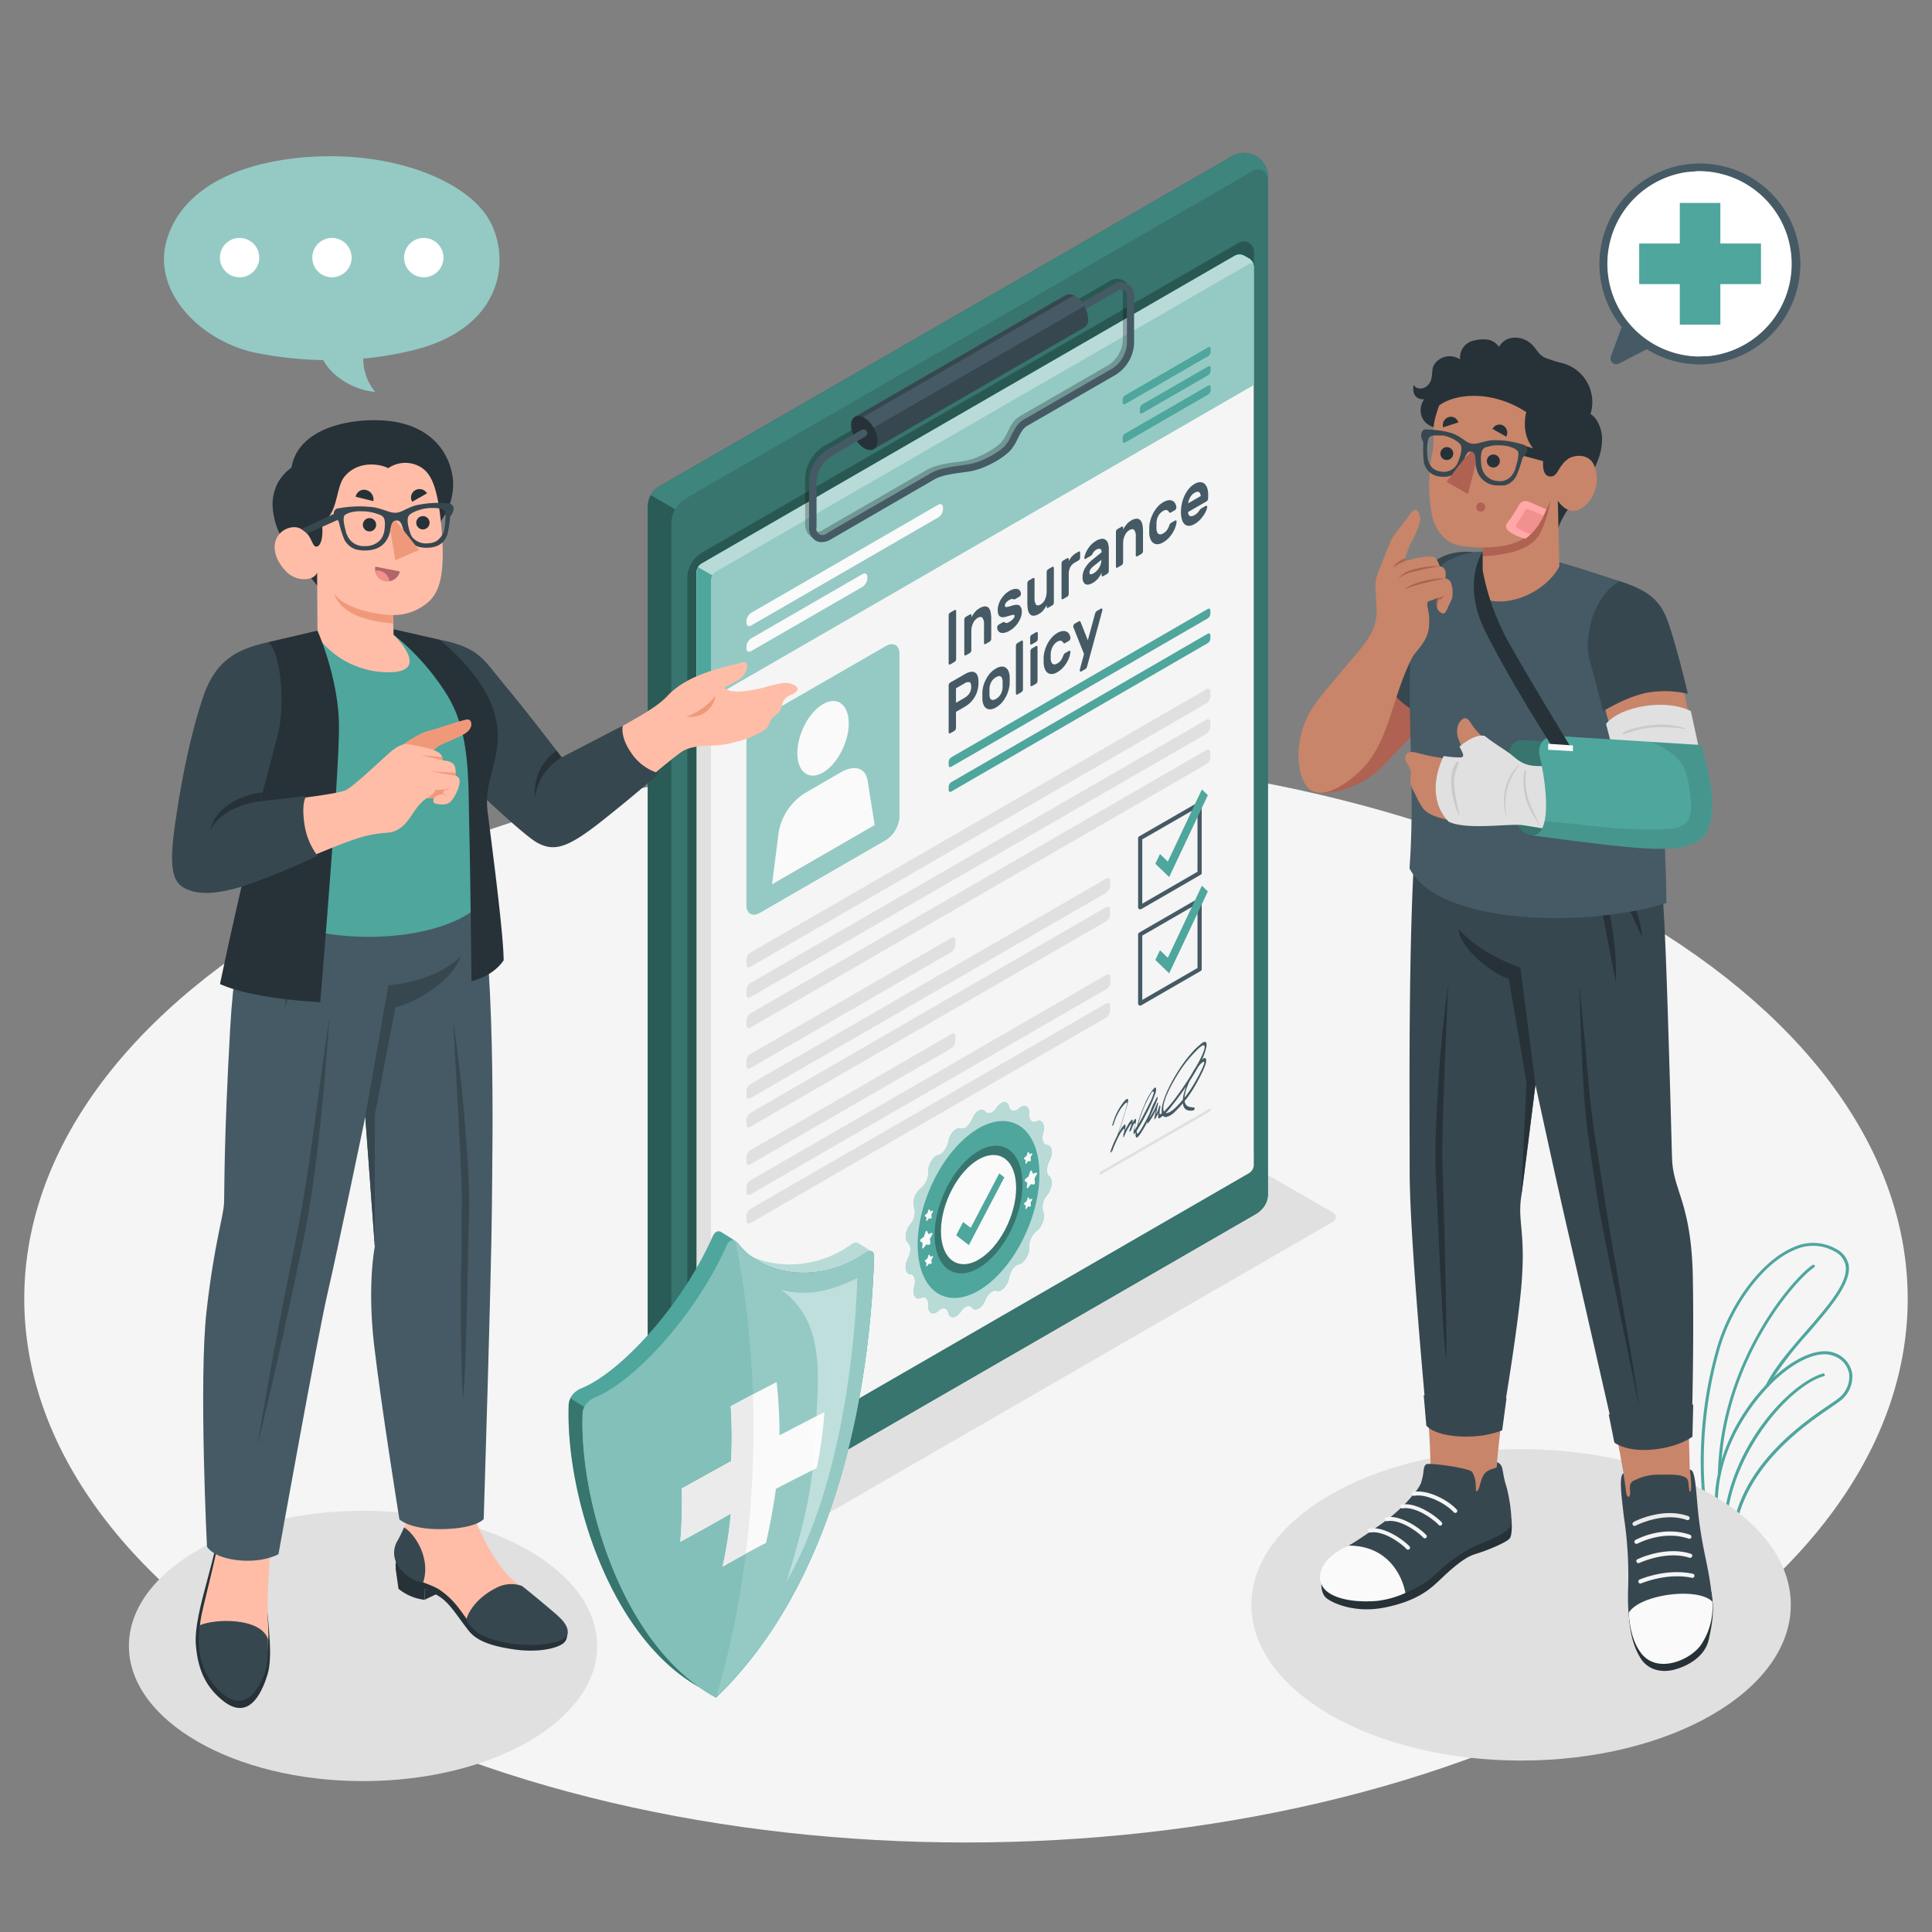 <svg xmlns="http://www.w3.org/2000/svg" viewBox="0 0 500 500"><rect x="0" y="0" width="500" height="500" fill="#808080" stroke="none"/><g id="freepik--Floor--inject-4"><path id="freepik--floor--inject-4" d="M77.66,236.62c-95.18,54.95-95.17,144.05,0,199s249.49,54.95,344.67,0,95.17-144,0-199S172.84,181.67,77.66,236.62Z" style="fill:#f5f5f5"></path></g><g id="freepik--Plants--inject-4"><g id="freepik--plants--inject-4"><path d="M479.37,355.6a6.8,6.8,0,0,0-4.23-5.32c-4.07-1.82-10.3.77-16.18,6.19-.68.63-1.36,1.29-2,2a50,50,0,0,0-5.3,6.66,48.4,48.4,0,0,0-6.08,12.55c-.41,1.33-.73,2.6-1,3.8a32.07,32.07,0,0,0-.55,10.79c.07.47.13.72.13.74a.39.39,0,0,0,.23.27.32.32,0,0,0,.09,0l1.82.68,2.58,1,.16,0a.53.53,0,0,0,.18-.05.45.45,0,0,0,.2-.28c3.16-15.85,18-26,24.36-30.33,1-.71,1.84-1.26,2.36-1.67A7.9,7.9,0,0,0,479.37,355.6ZM475.63,362c-.51.4-1.31.94-2.32,1.63-6.36,4.35-21.18,14.47-24.6,30.39l-1.82-.68-.77-.29-1.24-.46c-.31-1.66-1.92-13.08,7.41-27a50.6,50.6,0,0,1,5.2-6.55l.12-.12c6.15-6.46,13-9.79,17.21-7.9a5.94,5.94,0,0,1,3.76,4.69A7.11,7.11,0,0,1,475.63,362Z" style="fill:#4EA69D"></path><path d="M471.9,356.18c-9,2.74-23.33,19.53-25,37.19l0,.3a.41.41,0,0,1-.38.37h-.05a.42.42,0,0,1-.15,0,.39.39,0,0,1-.22-.39c0-.17,0-.35.06-.52,1.86-18.53,16.52-34.9,25.54-37.66a.4.4,0,1,1,.24.76Z" style="fill:#4EA69D"></path><path d="M468,345a96.79,96.79,0,0,0-9,11.48,26.35,26.35,0,0,0-1.33,2.4l0,0-.12.12a.41.41,0,0,1-.39,0,.4.4,0,0,1-.19-.53s0,0,0,0c2.2-4.5,6.38-9.33,10.44-14,5.64-6.5,11-12.64,10.22-17a5.21,5.21,0,0,0-2.9-3.62,11.3,11.3,0,0,0-10.31-.36c-8,3.31-16.24,14.3-19.54,26.12-6.18,22.13-3.35,39.63-3,41.71l2.15.91.67.28a.39.39,0,0,1,.21.52.4.4,0,0,1-.35.25h-.08a.32.32,0,0,1-.09,0l-3-1.27a.42.42,0,0,1-.24-.29c0-.18-3.65-18.64,3-42.28,3.36-12.05,11.77-23.25,20-26.65a12.07,12.07,0,0,1,11,.41,6,6,0,0,1,3.29,4.17C479.19,332.06,473.74,338.34,468,345Z" style="fill:#4EA69D"></path><path d="M469.5,328c-4.89,3.27-21.85,22.76-23.95,49.69-.09,1.24-.16,2.5-.19,3.78a.41.41,0,0,1-.38.39h0a.4.4,0,0,1-.39-.37v0c.71-29.18,19.3-50.65,24.5-54.12a.4.4,0,0,1,.55.11A.39.39,0,0,1,469.5,328Z" style="fill:#4EA69D"></path></g></g><g id="freepik--Shadows--inject-4"><path id="freepik--Shadow--inject-4" d="M178.16,409.87,157.08,397.7a1.38,1.38,0,0,1,0-2.62l162.07-93.51a5,5,0,0,1,4.55,0l21.08,12.11c1.26.73,1.26,1.9,0,2.63L182.72,409.87A5,5,0,0,1,178.16,409.87Z" style="fill:#e0e0e0"></path><ellipse id="freepik--shadow--inject-4" cx="93.95" cy="425.97" rx="60.59" ry="34.98" style="fill:#e0e0e0"></ellipse><ellipse id="freepik--shadow--inject-4" cx="393.66" cy="415.33" rx="69.8" ry="40.3" style="fill:#e0e0e0"></ellipse></g><g id="freepik--speech-bubble-2--inject-4"><g id="freepik--speech-bubble--inject-4"><g id="freepik--speech-bubble--inject-4"><path d="M419,94.09l7.19-3.71a26,26,0,1,0-6.49-5.74l-2.81,7.58A1.51,1.51,0,0,0,419,94.09Zm3-41.71a23.82,23.82,0,0,1,14.57-7.84l2.74-.24a24,24,0,0,1,2.93,47.86l-2.74.1A24,24,0,0,1,422,52.38Z" style="fill:#455a64"></path><path d="M422,52.38a23.82,23.82,0,0,1,14.57-7.84l2.74-.24a24,24,0,0,1,2.93,47.86l-2.74.1A24,24,0,0,1,422,52.38Z" style="fill:#fff"></path></g><polygon points="434.73 73.53 434.73 84.03 445.23 84.03 445.23 73.53 455.74 73.53 455.74 63.02 445.23 63.02 445.23 52.52 434.73 52.52 434.73 63.02 424.22 63.02 424.22 73.53 434.73 73.53" style="fill:#4EA69D"></polygon></g></g><g id="freepik--speech-bubble-1--inject-4"><g id="freepik--speech-bubble--inject-4"><path d="M125.86,55.72c-5.67-8.26-20.83-15.1-39.57-15.28-17.05-.16-37.8,4.85-43,21.23-4.42,14,9.19,27,23.33,29.72a98.34,98.34,0,0,0,17.06,1.8c2.62,4.89,8.77,7.9,13.4,8.22A13.62,13.62,0,0,1,94,92.8a89,89,0,0,0,13.1-2.21C131.66,84.45,132.2,65,125.86,55.72Z" style="fill:#4EA69D"></path><path d="M125.86,55.72c-5.67-8.26-20.83-15.1-39.57-15.28-17.05-.16-37.8,4.85-43,21.23-4.42,14,9.19,27,23.33,29.72a98.34,98.34,0,0,0,17.06,1.8c2.62,4.89,8.77,7.9,13.4,8.22A13.62,13.62,0,0,1,94,92.8a89,89,0,0,0,13.1-2.21C131.66,84.45,132.2,65,125.86,55.72Z" style="fill:#fff;opacity:0.4"></path><path d="M62,61.58a5.09,5.09,0,1,0,5.09,5.09A5.09,5.09,0,0,0,62,61.58Zm23.83,0A5.09,5.09,0,1,0,91,66.67,5.09,5.09,0,0,0,85.86,61.58Zm23.84,0a5.09,5.09,0,1,0,5.09,5.09A5.09,5.09,0,0,0,109.7,61.58Z" style="fill:#fff"></path></g></g><g id="freepik--Clipboard--inject-4"><g id="freepik--clipboard--inject-4"><g id="freepik--Board--inject-4"><g id="freepik--Window--inject-4"><path d="M319.18,40.23,170.4,126a6.12,6.12,0,0,0-2.78,4.81V394.76a6.1,6.1,0,0,0,2.78,4.81l.57.32a6.17,6.17,0,0,0,5.57,0L325.32,314a6.13,6.13,0,0,0,2.79-4.82V45.35a6.14,6.14,0,0,0-2.79-4.81l-.57-.32A6.17,6.17,0,0,0,319.18,40.23Z" style="fill:#4EA69D"></path><path d="M319.18,40.23,170.4,126a6.12,6.12,0,0,0-2.78,4.81V394.76a6.1,6.1,0,0,0,2.78,4.81l.57.32a6.17,6.17,0,0,0,5.57,0L325.32,314a6.13,6.13,0,0,0,2.79-4.82V45.35a6.14,6.14,0,0,0-2.79-4.81l-.57-.32A6.17,6.17,0,0,0,319.18,40.23Z" style="opacity:0.45"></path><path d="M328.11,309.35c0,2.45-1.72,4-3.85,5.23L177.6,399.25c-2.11,1.22-3.84.24-3.84-2.22V135.57h0a7.67,7.67,0,0,1,3.83-6.64l146.67-84.7a2.57,2.57,0,0,1,3.85,2.22h0Z" style="fill:#4EA69D"></path><path d="M328.11,309.35c0,2.45-1.72,4-3.85,5.23L177.6,399.25c-2.11,1.22-3.84.24-3.84-2.22V135.57h0a7.67,7.67,0,0,1,3.83-6.64l146.67-84.7a2.57,2.57,0,0,1,3.85,2.22h0Z" style="opacity:0.3"></path><path d="M328.11,45.35v1.1a2.57,2.57,0,0,0-3.86-2.22L177.58,128.94a7.47,7.47,0,0,0-2.79,2.79l0,.09-6.35-3.67a5.69,5.69,0,0,1,2-2.12l148.78-85.8a6.17,6.17,0,0,1,5.57,0l.56.33A6.11,6.11,0,0,1,328.11,45.35Z" style="fill:#4EA69D"></path><path d="M328.11,45.35v1.1a2.57,2.57,0,0,0-3.86-2.22L177.58,128.94a7.47,7.47,0,0,0-2.79,2.79l0,.09-6.35-3.67a5.69,5.69,0,0,1,2-2.12l148.78-85.8a6.17,6.17,0,0,1,5.57,0l.56.33A6.11,6.11,0,0,1,328.11,45.35Z" style="opacity:0.2"></path></g></g><path id="freepik--shadow--inject-4" d="M324.48,298.09c0,2.52-1.77,4.12-4,5.38l-138.61,80c-2.19,1.26-4,.24-4-2.29V149.75h0a7.89,7.89,0,0,1,3.95-6.83L320.51,62.86a2.64,2.64,0,0,1,4,2.29V298.09Z" style="opacity:0.25"></path><g id="freepik--Form--inject-4"><g id="freepik--Paper--inject-4"><path d="M181.49,145.92,319.6,66.18a2.65,2.65,0,0,1,2.36,0l1.34.77a2.63,2.63,0,0,1,1.18,2V301.58a2.6,2.6,0,0,1-1.18,2L185.19,383.36a2.59,2.59,0,0,1-2.36,0l-1.34-.77a2.63,2.63,0,0,1-1.18-2V148A2.62,2.62,0,0,1,181.49,145.92Z" style="fill:#f5f5f5"></path><path d="M184.91,383.49a2,2,0,0,1-.44.11l-.23,0a2.82,2.82,0,0,1-.71,0,2,2,0,0,1-.44-.11l-.26-.13-1.33-.77a2.6,2.6,0,0,1-1.19-2V148a2.3,2.3,0,0,1,.35-1.16l3.69,2.13a2.45,2.45,0,0,0-.34,1.16V382.68C184,383.32,184.39,383.64,184.91,383.49Z" style="fill:#e0e0e0"></path><path d="M323.3,67,322,66.18a2.65,2.65,0,0,0-2.36,0L181.49,145.92a2.62,2.62,0,0,0-1.18,2.05v30.61l3.7,2.15L324.48,99.62V69A2.63,2.63,0,0,0,323.3,67Z" style="fill:#4EA69D"></path><path d="M323.3,67,322,66.18a2.65,2.65,0,0,0-2.36,0L181.49,145.92a2.62,2.62,0,0,0-1.18,2.05v30.61l3.7,2.15L324.48,99.62V69A2.63,2.63,0,0,0,323.3,67Z" style="fill:#fff;opacity:0.4"></path><path d="M324.44,68.64c-.15-.48-.61-.63-1.14-.32L185.19,148.05a2.37,2.37,0,0,0-.84.88l-3.69-2.12a2.26,2.26,0,0,1,.84-.89L319.6,66.19a2.53,2.53,0,0,1,2.36,0l1.34.76A2.66,2.66,0,0,1,324.44,68.64Z" style="fill:#4EA69D"></path><path d="M324.44,68.64c-.15-.48-.61-.63-1.14-.32L185.19,148.05a2.37,2.37,0,0,0-.84.88l-3.69-2.12a2.26,2.26,0,0,1,.84-.89L319.6,66.19a2.53,2.53,0,0,1,2.36,0l1.34.76A2.66,2.66,0,0,1,324.44,68.64Z" style="fill:#fff;opacity:0.6"></path><path d="M180.31,148v30.62l3.7,2.14V150.1a2.52,2.52,0,0,1,.34-1.17l-3.69-2.12A2.3,2.3,0,0,0,180.31,148Z" style="fill:#4EA69D"></path></g></g><g id="freepik--clip-board--inject-4"><path d="M246.18,196l66.39-38.4c.37-.22.67,0,.67.39v.87a1.5,1.5,0,0,1-.67,1.17l-66.39,38.41c-.37.21-.67,0-.67-.39v-.88A1.5,1.5,0,0,1,246.18,196Z" style="fill:#4EA69D"></path><path d="M246.18,202.43,312.57,164c.37-.21.67,0,.67.39v.88a1.5,1.5,0,0,1-.67,1.17l-66.39,38.41c-.37.22-.67,0-.67-.38v-.88A1.5,1.5,0,0,1,246.18,202.43Z" style="fill:#4EA69D"></path><path d="M247.06,157.88l-1.17.67a.77.77,0,0,0-.27.31.89.89,0,0,0-.11.43v12.37a.35.35,0,0,0,.11.3.21.21,0,0,0,.27,0l1.17-.67a.77.77,0,0,0,.27-.31.88.88,0,0,0,.12-.43V158.17a.35.35,0,0,0-.12-.3A.21.21,0,0,0,247.06,157.88Zm8.85-.52a1.31,1.31,0,0,0-.95-.43,3,3,0,0,0-1.47.49,4.27,4.27,0,0,0-1.19,1,8.07,8.07,0,0,0-.88,1.33v-.44a.35.35,0,0,0-.11-.3.21.21,0,0,0-.27,0l-1.09.63a.72.72,0,0,0-.28.31,1,1,0,0,0-.11.43v8.92a.38.38,0,0,0,.11.3.24.24,0,0,0,.28,0L251,169a.8.8,0,0,0,.27-.32.83.83,0,0,0,.11-.42v-4.87a4.92,4.92,0,0,1,.44-2.09,3,3,0,0,1,1.2-1.39c.56-.32,1-.32,1.24,0a2.46,2.46,0,0,1,.4,1.61v4.86a.38.38,0,0,0,.11.3.24.24,0,0,0,.28,0l1.09-.63a.76.76,0,0,0,.27-.31.9.9,0,0,0,.12-.43v-5.16a8,8,0,0,0-.15-1.62A2.41,2.41,0,0,0,255.91,157.36Zm6.17-.67-1,.3a4.57,4.57,0,0,1-.62.11.35.35,0,0,1-.3-.08.46.46,0,0,1-.08-.31,1.16,1.16,0,0,1,.33-.8,3,3,0,0,1,.76-.62,1.82,1.82,0,0,1,.65-.26.6.6,0,0,1,.34,0l.24.1c.07,0,.18,0,.32-.08l1.11-.64a.82.82,0,0,0,.28-.32.88.88,0,0,0,.11-.42,1.6,1.6,0,0,0-.25-.77,1.05,1.05,0,0,0-.6-.45,2,2,0,0,0-.94,0,4,4,0,0,0-1.26.52,5.25,5.25,0,0,0-1.25,1,7.23,7.23,0,0,0-.93,1.23,6.39,6.39,0,0,0-.58,1.32,4.51,4.51,0,0,0-.2,1.25,4.22,4.22,0,0,0,.1,1,1.38,1.38,0,0,0,.35.67,1.12,1.12,0,0,0,.67.29,2.82,2.82,0,0,0,1.05-.13l1.06-.31a4.48,4.48,0,0,1,.67-.15.5.5,0,0,1,.35,0,.34.34,0,0,1,.1.29.82.82,0,0,1-.13.43,2,2,0,0,1-.32.41,2.93,2.93,0,0,1-.42.37,3.51,3.51,0,0,1-.45.3,1.84,1.84,0,0,1-.73.29.69.69,0,0,1-.38-.09l-.25-.17c-.07,0-.18,0-.32.06l-1.11.64a.86.86,0,0,0-.28.31.77.77,0,0,0-.1.43,1.53,1.53,0,0,0,.23.8,1.18,1.18,0,0,0,.61.51,1.88,1.88,0,0,0,1,.05,4.07,4.07,0,0,0,1.34-.53,6.24,6.24,0,0,0,1.34-1,6.76,6.76,0,0,0,1.64-2.6,4.25,4.25,0,0,0,.21-1.25,2.09,2.09,0,0,0-.52-1.62C263.54,156.47,262.94,156.44,262.08,156.69Zm10.27-10-1.09.63a.77.77,0,0,0-.27.31.9.9,0,0,0-.12.43V153a5.15,5.15,0,0,1-.4,2.08,2.84,2.84,0,0,1-1.16,1.36q-.84.48-1.2,0a2.7,2.7,0,0,1-.37-1.63V149.9a.38.38,0,0,0-.11-.3.24.24,0,0,0-.28,0l-1.09.63a.88.88,0,0,0-.27.32.86.86,0,0,0-.11.43v5.15a8.18,8.18,0,0,0,.14,1.63,2.4,2.4,0,0,0,.49,1.14,1.21,1.21,0,0,0,.92.45,2.87,2.87,0,0,0,1.45-.47,4,4,0,0,0,1.18-1,8.9,8.9,0,0,0,.81-1.26V157a.32.32,0,0,0,.12.29.22.22,0,0,0,.27,0l1.09-.63a.78.78,0,0,0,.28-.31,1,1,0,0,0,.11-.43V147a.38.38,0,0,0-.11-.3A.26.26,0,0,0,272.35,146.72Zm6.8-3.93-.65.38a4.06,4.06,0,0,0-1.11.89,7.24,7.24,0,0,0-.8,1.17v-.44a.38.38,0,0,0-.11-.3.23.23,0,0,0-.28,0l-1.09.63a.77.77,0,0,0-.27.31.88.88,0,0,0-.12.43v8.92a.35.35,0,0,0,.12.3.22.22,0,0,0,.27,0l1.09-.63a.75.75,0,0,0,.28-.32,1,1,0,0,0,.11-.43v-5a4.06,4.06,0,0,1,.38-1.87,3.08,3.08,0,0,1,1.25-1.23l.93-.54a.7.7,0,0,0,.27-.31.88.88,0,0,0,.12-.43v-1.26a.35.35,0,0,0-.12-.3A.22.22,0,0,0,279.15,142.79Zm6.87-3.14a1.47,1.47,0,0,0-1-.17,3.7,3.7,0,0,0-1.32.5,5.85,5.85,0,0,0-1.29,1,7.19,7.19,0,0,0-.93,1.2,6.38,6.38,0,0,0-.59,1.21,5,5,0,0,0-.27,1c0,.14,0,.23.08.27a.27.27,0,0,0,.24,0l1.34-.77a1.07,1.07,0,0,0,.23-.2,1.78,1.78,0,0,0,.24-.34,3.35,3.35,0,0,1,.39-.59,1.89,1.89,0,0,1,.56-.46,1.3,1.3,0,0,1,1-.23c.26.07.39.36.39.89l-2.34,1.89a8,8,0,0,0-1.88,2.1,4.66,4.66,0,0,0-.71,2.47,2.94,2.94,0,0,0,.18,1.1,1.36,1.36,0,0,0,.51.65,1.21,1.21,0,0,0,.82.15,3,3,0,0,0,1.11-.42,5.07,5.07,0,0,0,1.44-1.22,6.25,6.25,0,0,0,.87-1.46v.64a.38.38,0,0,0,.11.3.26.26,0,0,0,.28,0l1.09-.63a.77.77,0,0,0,.27-.31.9.9,0,0,0,.12-.43v-5.63a4.76,4.76,0,0,0-.23-1.6A1.63,1.63,0,0,0,286,139.65Zm-1,5.45a3,3,0,0,1-.13.86,4.53,4.53,0,0,1-.39.92,4,4,0,0,1-.64.85,3.68,3.68,0,0,1-.87.69,1.34,1.34,0,0,1-.72.22c-.21,0-.31-.14-.31-.41a1.57,1.57,0,0,1,.26-.85,3.6,3.6,0,0,1,.85-.88l2-1.59Zm10.13-10.4a1.27,1.27,0,0,0-.95-.43,2.84,2.84,0,0,0-1.47.48,4.44,4.44,0,0,0-1.19,1,8.51,8.51,0,0,0-.88,1.33v-.44a.35.35,0,0,0-.11-.3.24.24,0,0,0-.27,0l-1.1.63a.77.77,0,0,0-.27.31.89.89,0,0,0-.11.43v8.93a.32.32,0,0,0,.11.29.22.22,0,0,0,.27,0l1.1-.63a.77.77,0,0,0,.27-.31.89.89,0,0,0,.11-.43v-4.87a5,5,0,0,1,.44-2.09,2.93,2.93,0,0,1,1.2-1.38c.56-.32,1-.33,1.24,0a2.48,2.48,0,0,1,.4,1.61v4.87a.38.38,0,0,0,.11.3.26.26,0,0,0,.28,0l1.09-.63a.7.7,0,0,0,.27-.31.9.9,0,0,0,.12-.43v-5.15a8.08,8.08,0,0,0-.15-1.63A2.37,2.37,0,0,0,295.17,134.7Zm4.28-.33a4,4,0,0,1,.39-.91,3.33,3.33,0,0,1,.53-.68,2.54,2.54,0,0,1,.59-.47,2.29,2.29,0,0,1,.6-.27.84.84,0,0,1,.41,0,.62.62,0,0,1,.3.16,1.64,1.64,0,0,1,.24.27,1.07,1.07,0,0,0,.2.23.2.2,0,0,0,.27,0l1.09-.63a.72.72,0,0,0,.28-.31.79.79,0,0,0,.11-.43,2.28,2.28,0,0,0-.22-.85,1.65,1.65,0,0,0-.62-.74,1.74,1.74,0,0,0-1.08-.26A3.45,3.45,0,0,0,301,130a5.73,5.73,0,0,0-1.43,1.18,8,8,0,0,0-1.1,1.6,9.74,9.74,0,0,0-.74,1.83,8.4,8.4,0,0,0-.31,1.86q0,.39,0,.81t0,.75a4.74,4.74,0,0,0,.32,1.49,2.23,2.23,0,0,0,.73,1,1.8,1.8,0,0,0,1.1.32,3,3,0,0,0,1.43-.46,6.62,6.62,0,0,0,1.58-1.28,8.18,8.18,0,0,0,1.08-1.52,7.08,7.08,0,0,0,.62-1.46,4.57,4.57,0,0,0,.22-1.1.3.3,0,0,0-.11-.3.24.24,0,0,0-.28,0l-1.09.63a.71.71,0,0,0-.27.33,3.57,3.57,0,0,0-.2.46c-.08.2-.16.38-.24.55a2.8,2.8,0,0,1-.3.49,2.51,2.51,0,0,1-.41.46,3.71,3.71,0,0,1-.6.43,1.68,1.68,0,0,1-.59.21.86.86,0,0,1-.53-.08.88.88,0,0,1-.39-.45,2.31,2.31,0,0,1-.2-.9,6,6,0,0,1,0-.65q0-.39,0-.69A4.37,4.37,0,0,1,299.45,134.37Zm13-8a2.4,2.4,0,0,0-.71-1.14,1.7,1.7,0,0,0-1.11-.41,2.84,2.84,0,0,0-1.46.45,5.64,5.64,0,0,0-1.46,1.24,8.4,8.4,0,0,0-1.11,1.75,9.35,9.35,0,0,0-.7,2.05,9.49,9.49,0,0,0-.25,2.16,6.58,6.58,0,0,0,.25,2,2.61,2.61,0,0,0,.7,1.23,1.6,1.6,0,0,0,1.11.42,3,3,0,0,0,1.46-.47,6.49,6.49,0,0,0,1.42-1.1,9.36,9.36,0,0,0,1-1.28,6.63,6.63,0,0,0,.63-1.19,2.87,2.87,0,0,0,.22-.82.3.3,0,0,0-.11-.3.26.26,0,0,0-.28,0l-1.15.66a1.23,1.23,0,0,0-.27.22c-.07.08-.15.2-.26.36a3.12,3.12,0,0,1-.47.59,3.31,3.31,0,0,1-.75.55,1.8,1.8,0,0,1-.62.25.93.93,0,0,1-.53,0,.74.74,0,0,1-.36-.36,1.48,1.48,0,0,1-.14-.69l4.8-2.77a.84.84,0,0,0,.27-.31.9.9,0,0,0,.12-.43v-.87A5.32,5.32,0,0,0,312.45,126.37Zm-4.93,3.91a4.12,4.12,0,0,1,.14-.68,3.4,3.4,0,0,1,.31-.75,3.34,3.34,0,0,1,.49-.71,2.87,2.87,0,0,1,.71-.57,1.62,1.62,0,0,1,.76-.27.66.66,0,0,1,.47.14.89.89,0,0,1,.26.43,3.45,3.45,0,0,1,.11.54Z" style="fill:#455a64"></path><path d="M249.66,174.49c1.13-.66,2-.81,2.64-.46s.94,1.21.94,2.59a7.24,7.24,0,0,1-.94,3.69,7,7,0,0,1-2.64,2.61l-2.25,1.3v4.18a.84.84,0,0,1-.12.42.68.68,0,0,1-.26.31l-1.14.65a.24.24,0,0,1-.27,0,.37.37,0,0,1-.11-.29V177.39a.94.94,0,0,1,.11-.42.77.77,0,0,1,.27-.31Zm-2.25,7.39,2.18-1.26a3.88,3.88,0,0,0,1.28-1.16,3.11,3.11,0,0,0,.47-1.75c0-.7-.16-1.09-.47-1.17a1.75,1.75,0,0,0-1.28.33l-2.18,1.26Z" style="fill:#455a64"></path><path d="M257.77,173a3.28,3.28,0,0,1,1.4-.49,1.71,1.71,0,0,1,1.08.26,2,2,0,0,1,.73.89,3.92,3.92,0,0,1,.32,1.43c0,.11,0,.25,0,.42v1c0,.17,0,.31,0,.43a8.13,8.13,0,0,1-.33,1.8,8.68,8.68,0,0,1-.72,1.72,8.54,8.54,0,0,1-1.08,1.5,6.21,6.21,0,0,1-1.4,1.12,3.32,3.32,0,0,1-1.4.49,1.68,1.68,0,0,1-1.08-.25,1.9,1.9,0,0,1-.73-.88,4.18,4.18,0,0,1-.32-1.42c0-.11,0-.25,0-.41s0-.34,0-.52,0-.35,0-.52,0-.33,0-.45a7.56,7.56,0,0,1,.31-1.79,8.92,8.92,0,0,1,.74-1.74,7.34,7.34,0,0,1,1.08-1.5A5.79,5.79,0,0,1,257.77,173Zm1.7,3.24a2.1,2.1,0,0,0-.21-.85.77.77,0,0,0-.4-.38.84.84,0,0,0-.52,0,2.54,2.54,0,0,0-.57.25,3.15,3.15,0,0,0-.58.42,2.88,2.88,0,0,0-.52.61,3.64,3.64,0,0,0-.4.84,3.91,3.91,0,0,0-.2,1.08c0,.11,0,.24,0,.39s0,.31,0,.47,0,.32,0,.47a2.93,2.93,0,0,0,0,.36,1.91,1.91,0,0,0,.2.84.73.73,0,0,0,.4.38.84.84,0,0,0,.52,0,2.21,2.21,0,0,0,.58-.25,3.55,3.55,0,0,0,.57-.41,3.15,3.15,0,0,0,.52-.61,3.62,3.62,0,0,0,.4-.84,4.3,4.3,0,0,0,.21-1.09c0-.09,0-.21,0-.37v-.95C259.48,176.44,259.48,176.32,259.47,176.23Z" style="fill:#455a64"></path><path d="M264.74,178.39a.94.94,0,0,1-.11.42.77.77,0,0,1-.27.31l-1.07.62a.22.22,0,0,1-.27,0,.35.35,0,0,1-.11-.29v-12.3a1,1,0,0,1,.11-.42.8.8,0,0,1,.27-.3l1.07-.62a.22.22,0,0,1,.27,0,.35.35,0,0,1,.11.29Z" style="fill:#455a64"></path><path d="M268.2,163.6a.23.23,0,0,1,.26,0,.34.34,0,0,1,.12.29v1.47a.9.9,0,0,1-.12.42.71.71,0,0,1-.26.3l-1.21.7a.22.22,0,0,1-.27,0,.34.34,0,0,1-.11-.29V165a.94.94,0,0,1,.11-.42.67.67,0,0,1,.27-.3Zm.31,12.62a.84.84,0,0,1-.12.42.65.65,0,0,1-.26.3l-1.07.62a.22.22,0,0,1-.27,0,.34.34,0,0,1-.11-.29v-8.73a.94.94,0,0,1,.11-.42.84.84,0,0,1,.27-.31l1.07-.61a.23.23,0,0,1,.26,0,.34.34,0,0,1,.12.29Z" style="fill:#455a64"></path><path d="M271.92,169.22c0,.2,0,.43,0,.68a5.85,5.85,0,0,0,0,.64,2.43,2.43,0,0,0,.2.88.9.9,0,0,0,.39.44.86.86,0,0,0,.51.08,1.65,1.65,0,0,0,.57-.21,3.76,3.76,0,0,0,.59-.42,2.46,2.46,0,0,0,.41-.45,3.5,3.5,0,0,0,.29-.49,5.27,5.27,0,0,0,.23-.53,4.43,4.43,0,0,1,.2-.45.66.66,0,0,1,.27-.33l1.06-.61a.26.26,0,0,1,.28,0,.29.29,0,0,1,.1.29,4.76,4.76,0,0,1-.21,1.08,6.81,6.81,0,0,1-.61,1.43,8.35,8.35,0,0,1-1.06,1.49,6.13,6.13,0,0,1-1.55,1.24,3,3,0,0,1-1.39.46,1.75,1.75,0,0,1-1.07-.31,2.11,2.11,0,0,1-.72-1,4.76,4.76,0,0,1-.32-1.46c0-.21,0-.45,0-.73s0-.54,0-.78a8.06,8.06,0,0,1,.31-1.83,9.05,9.05,0,0,1,.72-1.79A7.74,7.74,0,0,1,272.2,165a5.65,5.65,0,0,1,1.39-1.16,3.47,3.47,0,0,1,1.55-.53,1.76,1.76,0,0,1,1.06.26,1.58,1.58,0,0,1,.61.72,2.35,2.35,0,0,1,.21.84.86.86,0,0,1-.38.72l-1.06.62a.21.21,0,0,1-.27,0,1.37,1.37,0,0,1-.2-.22,1.25,1.25,0,0,0-.23-.27.73.73,0,0,0-.29-.15.84.84,0,0,0-.41,0,2.73,2.73,0,0,0-.59.26,3.29,3.29,0,0,0-.57.46,3.2,3.2,0,0,0-.51.67,3.63,3.63,0,0,0-.39.89A4.58,4.58,0,0,0,271.92,169.22Z" style="fill:#455a64"></path><path d="M280.54,169.25l-2.78-7a.51.51,0,0,1,0-.13,1,1,0,0,1,.11-.42.8.8,0,0,1,.27-.3l1.05-.61a.28.28,0,0,1,.3,0,.41.41,0,0,1,.17.2l1.87,4.71,1.87-6.87a1.4,1.4,0,0,1,.17-.39.76.76,0,0,1,.29-.32l1.06-.61a.23.23,0,0,1,.26,0,.34.34,0,0,1,.12.29.59.59,0,0,1,0,.14l-3.95,14.5a1.45,1.45,0,0,1-.17.4.76.76,0,0,1-.29.32l-1.06.61a.21.21,0,0,1-.26,0,.32.32,0,0,1-.12-.29.68.68,0,0,1,0-.14Z" style="fill:#455a64"></path><path d="M193.18,192.09V234.2c0,2.24,1.57,3.15,3.51,2l32.56-18.8a7.76,7.76,0,0,0,3.52-6.09V169.23c0-2.24-1.57-3.15-3.52-2L196.69,186A7.77,7.77,0,0,0,193.18,192.09Z" style="fill:#4EA69D"></path><g style="opacity:0.4"><path d="M193.18,192.09V234.2c0,2.24,1.57,3.15,3.51,2l32.56-18.8a7.76,7.76,0,0,0,3.52-6.09V169.23c0-2.24-1.57-3.15-3.52-2L196.69,186A7.77,7.77,0,0,0,193.18,192.09Z" style="fill:#fff"></path></g><path d="M213,182.22c3.68-2.13,6.66.13,6.66,5s-3,10.59-6.66,12.71-6.65-.13-6.65-5S209.3,184.34,213,182.22Z" style="fill:#fafafa"></path><path d="M224.53,202c-.6-3.6-3.75-4-7-2.08l-9,5.21a15,15,0,0,0-7,10.21l-1.73,13.51,26.56-15.33Z" style="fill:#fafafa"></path><path d="M295.08,235.34a.52.52,0,0,1-.27-.07.55.55,0,0,1-.27-.47V216.92a.55.55,0,0,1,.27-.47l15.38-8.87a.52.52,0,0,1,.54,0,.54.54,0,0,1,.27.47v17.88a.52.52,0,0,1-.27.46l-15.37,8.88A.52.52,0,0,1,295.08,235.34Zm.54-18.11v16.64l14.29-8.26V209Z" style="fill:#455a64"></path><path d="M193.18,274.6v1.23c0,.67.47.94,1,.61l52.07-30.07a2.3,2.3,0,0,0,1-1.81v-1.24c0-.67-.47-.94-1-.61l-52.07,30.07A2.32,2.32,0,0,0,193.18,274.6Z" style="fill:#e0e0e0"></path><path d="M193.18,282.38v1.24c0,.67.47.94,1,.6l92.08-53.17a2.32,2.32,0,0,0,1.05-1.82V228c0-.67-.47-.94-1.05-.61l-92.08,53.17A2.33,2.33,0,0,0,193.18,282.38Z" style="fill:#e0e0e0"></path><path d="M193.18,289.79V291c0,.67.47.94,1,.6l92.08-53.17a2.3,2.3,0,0,0,1.05-1.81v-1.24c0-.67-.47-.94-1.05-.61L194.23,288A2.33,2.33,0,0,0,193.18,289.79Z" style="fill:#e0e0e0"></path><polygon points="302.58 226.98 299 223.54 300.2 221.01 302.23 222.97 311.05 204.31 312.59 205.79 302.58 226.98" style="fill:#4EA69D"></polygon><path d="M295.08,260.25a.53.53,0,0,1-.27-.08.52.52,0,0,1-.27-.46V241.83a.52.52,0,0,1,.27-.47l15.38-8.88a.52.52,0,0,1,.54,0,.57.57,0,0,1,.27.47v17.88a.55.55,0,0,1-.27.47l-15.37,8.87A.53.53,0,0,1,295.08,260.25Zm.54-18.11v16.63l14.29-8.25V233.88Z" style="fill:#455a64"></path><path d="M193.18,299.5v1.23c0,.67.47.94,1,.61l52.07-30.06a2.33,2.33,0,0,0,1-1.82v-1.24c0-.67-.47-.94-1-.61l-52.07,30.07A2.33,2.33,0,0,0,193.18,299.5Z" style="fill:#e0e0e0"></path><path d="M193.18,307.29v1.23c0,.67.47.94,1,.61L286.31,256a2.33,2.33,0,0,0,1.05-1.82V252.9c0-.67-.47-.94-1.05-.61l-92.08,53.18A2.32,2.32,0,0,0,193.18,307.29Z" style="fill:#e0e0e0"></path><path d="M193.18,314.7v1.23c0,.67.47.94,1,.61l92.08-53.17a2.33,2.33,0,0,0,1.05-1.82v-1.24c0-.67-.47-.94-1.05-.61l-92.08,53.18A2.32,2.32,0,0,0,193.18,314.7Z" style="fill:#e0e0e0"></path><polygon points="302.58 251.89 299 248.44 300.2 245.91 302.23 247.87 311.05 229.22 312.59 230.7 302.58 251.89" style="fill:#4EA69D"></polygon><path d="M193.18,248.38v1.23c0,.67.47.94,1,.61l118-68.16a2.33,2.33,0,0,0,1.05-1.82V179c0-.67-.47-.94-1.05-.61l-118,68.17A2.32,2.32,0,0,0,193.18,248.38Z" style="fill:#e0e0e0"></path><path d="M193.18,256.24v1.24c0,.67.47.94,1,.6l118-68.16a2.32,2.32,0,0,0,1.05-1.82v-1.24c0-.67-.47-.94-1.05-.6l-118,68.16A2.33,2.33,0,0,0,193.18,256.24Z" style="fill:#e0e0e0"></path><path d="M193.18,264.11v1.23c0,.67.47.94,1,.61l118-68.17a2.3,2.3,0,0,0,1.05-1.81v-1.24c0-.67-.47-.94-1.05-.61l-118,68.17A2.32,2.32,0,0,0,193.18,264.11Z" style="fill:#e0e0e0"></path><path d="M194.44,158.58l48.35-27.94c.7-.4,1.26-.08,1.26.73v.37a2.77,2.77,0,0,1-1.26,2.18l-48.35,27.94c-.7.41-1.26.08-1.26-.72v-.38A2.77,2.77,0,0,1,194.44,158.58Z" style="fill:#fafafa"></path><path d="M194.44,165.19l28.77-16.61c.7-.4,1.26-.07,1.26.73v.37a2.79,2.79,0,0,1-1.26,2.19l-28.77,16.61c-.7.4-1.26.07-1.26-.73v-.37A2.79,2.79,0,0,1,194.44,165.19Z" style="fill:#fafafa"></path><path d="M291.18,102.31l21.51-12.43c.35-.2.63,0,.63.36v.82a1.39,1.39,0,0,1-.63,1.09l-21.51,12.43c-.35.2-.63,0-.63-.37v-.81A1.37,1.37,0,0,1,291.18,102.31Z" style="fill:#4EA69D"></path><path d="M291.18,112.21l21.51-12.42c.35-.2.63,0,.63.36V101a1.39,1.39,0,0,1-.63,1.09l-21.51,12.43c-.35.2-.63,0-.63-.37v-.82A1.4,1.4,0,0,1,291.18,112.21Z" style="fill:#4EA69D"></path><path d="M295.62,104.67l17.07-9.85c.35-.2.63,0,.63.36V96a1.39,1.39,0,0,1-.63,1.09l-17.07,9.85c-.35.2-.63,0-.63-.36v-.82A1.39,1.39,0,0,1,295.62,104.67Z" style="fill:#4EA69D"></path></g><g id="freepik--Clip--inject-4"><g id="freepik--shadow--inject-4" style="opacity:0.25"><path d="M292.53,76.17V88a10.18,10.18,0,0,1-4.65,8.06l-23,13.26a7.42,7.42,0,0,0-2.46,3.35,13.44,13.44,0,0,1-1.78,2.9c-1.78,2-5.68,4.14-8.42,5a16.64,16.64,0,0,1-2.76.64c-.35.06-.73.1-1.13.15-2.5.34-5.63.76-7.46,1.82L214,138.76a4.69,4.69,0,0,1-2.34.7,3.12,3.12,0,0,1-1.57-.41,3.83,3.83,0,0,1-1.71-3.53V123.64a10.18,10.18,0,0,1,4.66-8.06l9-5.21.13-.05a.95.95,0,0,1,.94,1.63.28.28,0,0,1-.1.09l-9,5.21a8.34,8.34,0,0,0-3.69,6.39v11.88a1.62,1.62,0,0,0,2.73,1.57l26.9-15.53c2.16-1.25,5.49-1.7,8.16-2.06.4,0,.77-.1,1.12-.15a15.41,15.41,0,0,0,2.45-.57c2.44-.77,6.06-2.75,7.56-4.44a11.8,11.8,0,0,0,1.49-2.49c.78-1.58,1.59-3.21,3.23-4.15l23-13.27A8.32,8.32,0,0,0,290.6,88V76.17a2.07,2.07,0,0,0-.74-1.86,2,2,0,0,0-2,.29l-7.83,4.52a7.92,7.92,0,0,0-1-1.66l7.85-4.53a3.48,3.48,0,0,1,5.62,3.24Z"></path></g><g id="freepik--clip--inject-4"><path d="M275.77,76.39h0a2.36,2.36,0,0,1,2.42.23,7.55,7.55,0,0,1,3.42,5.92,2.39,2.39,0,0,1-1,2.21h0l-54.53,31.49-4.83-8.37Z" style="fill:#37474f"></path><path d="M223.67,112.07l57-32.88a7,7,0,0,0-2.43-2.57,2.41,2.41,0,0,0-.33-.15L221.8,108.84Z" style="fill:#455a64"></path><path d="M223.67,108.1c-1.89-1.08-3.42-.2-3.42,2a7.53,7.53,0,0,0,3.42,5.91c1.89,1.09,3.42.21,3.42-2A7.55,7.55,0,0,0,223.67,108.1Z" style="fill:#263238"></path><path d="M293.5,77V88.88a10.15,10.15,0,0,1-4.66,8.06l-23,13.27c-1.14.65-1.78,2-2.47,3.34a12.58,12.58,0,0,1-1.77,2.9c-1.78,2-5.68,4.14-8.43,5a15.54,15.54,0,0,1-2.75.63c-.35.06-.73.11-1.13.16-2.51.34-5.63.76-7.46,1.82L215,139.6a4.71,4.71,0,0,1-2.34.7,3.11,3.11,0,0,1-1.57-.4,3.86,3.86,0,0,1-1.71-3.54V124.49a10.15,10.15,0,0,1,4.66-8.06l9-5.22.13,0a.95.95,0,0,1,.94,1.63l-.1.08-9,5.22a8.31,8.31,0,0,0-3.69,6.39v11.87a1.62,1.62,0,0,0,2.73,1.57l26.89-15.53c2.16-1.24,5.5-1.69,8.17-2.05l1.12-.16a14.34,14.34,0,0,0,2.45-.56c2.44-.78,6.06-2.75,7.55-4.45a11.18,11.18,0,0,0,1.5-2.49c.78-1.58,1.59-3.21,3.23-4.15l23-13.26a8.32,8.32,0,0,0,3.69-6.4V77a1.62,1.62,0,0,0-2.73-1.57L281,80a7.92,7.92,0,0,0-1-1.66l7.85-4.53A3.48,3.48,0,0,1,293.5,77Z" style="fill:#455a64"></path></g></g><g id="freepik--Signatures--inject-4"><path d="M313.06,287.68,284.83,304c-.15.09-.26,0-.26-.25a.68.68,0,0,1,.26-.55l28.23-16.3c.14-.08.26,0,.26.25A.69.69,0,0,1,313.06,287.68Z" style="fill:#e0e0e0"></path><path d="M225.11,338.47l-31.67,18.28c-.15.08-.26,0-.26-.25a.66.66,0,0,1,.26-.55l31.67-18.29c.14-.08.26,0,.26.25A.71.71,0,0,1,225.11,338.47Z" style="fill:#e0e0e0"></path><path d="M195.59,347c.71.9,1.84,1.73,3.64-.88a23,23,0,0,0,2.3-4.9,8.16,8.16,0,0,0,.67-3.45c-.17-1-.92.22-1.54,1.62a38.47,38.47,0,0,0-1.84,5.12c-.81,2.91-.54,5,.83,4.37a6.31,6.31,0,0,0,2.17-2.91,7,7,0,0,0,.91-3.82c0-.14-.16-.1-.28.16a16.7,16.7,0,0,0-1.48,4,3.64,3.64,0,0,0,.07,2.26c.27.3,1-.89,1.38-1.72a27.86,27.86,0,0,0,1.58-4.32c.12-.39,0-.65-.22-.1a9.72,9.72,0,0,0-.53,2.32c-.05.61-.14,1.42.3,1.11.94-.69,1.6-3.2,1.92-4.53l-.31.4a8.68,8.68,0,0,0,0,2.94c0,.08.09,0,.16-.13a19.17,19.17,0,0,0,1.26-3.31l-.25.26c-.3,1.56-.35,3.11.32,3.16s1.79-2.29,2.53-3.94a68.59,68.59,0,0,0,4.48-13.93c.07-.3-.08-.27-.22.05-1.17,2.64-2.14,5.4-3,8-1,2.87-1.87,5.73-2.67,8.53a50.19,50.19,0,0,0-1.39,5.64c-.06.38-.12.82,0,.91.33.23,1-1,1.39-1.9.79-1.89,1.36-4,2-5.82.86-2.65,1.7-5.3,2.54-7.94l-.23,0a53,53,0,0,0-1.61,8.23c0,.3.17,0,.27-.24q1-2.53,2-5.07l-.24.14c-.09,1.14-.17,2.27-.26,3.4,0,.14,0,.19.16,0a18.83,18.83,0,0,0,1.83-3.86l-.29.34a6.94,6.94,0,0,1,.08,2c0,.26.14.09.25-.17s.34-.77.5-1.15l-.15-.24a2.49,2.49,0,0,0-.08,2.29c.32.56.91.65,1.74-.2a23.56,23.56,0,0,0,2.82-4.6,34.27,34.27,0,0,0,2.45-5.81c.42-1.5.23-2.49-.44-2.21s-1.34,1.43-1.91,2.77a30,30,0,0,0-1.69,5.21c-.36,1.58-.81,3.72-.51,4.52s1.24-.05,2.09-1.63a25.73,25.73,0,0,0,2.41-6.52c.06-.29-.09-.46-.27,0-.86,2.19-.89,4-.39,4.61.3.39,1.44.62,2.14-1.43.17-.51,0-.8-.25-.15-.46,1.35-1.44.84-1.59.65-.35-.46-.42-1.69.24-3.3l-.23-.15a23.57,23.57,0,0,1-1.53,4.54c-.56,1.23-1.32,2.66-1.9,2.79s-.39-1.5-.19-2.72a25.78,25.78,0,0,1,1.11-4.25,14.22,14.22,0,0,1,1.51-3.32c.66-.89,1.34-1,1.19.13a19.92,19.92,0,0,1-1.68,4.48c-.68,1.45-1.46,2.91-2.23,4.2s-1.57,2.09-2.1,2a1.13,1.13,0,0,1-.56-1.62c.19-.44.1-.8-.15-.24-.17.38-.33.77-.5,1.15l.25-.17a7.14,7.14,0,0,0-.08-2.12c0-.17-.19.08-.28.34a16.39,16.39,0,0,1-1.57,3.29l.15,0c.09-1.13.17-2.25.25-3.38,0-.2-.12-.15-.23.14-.68,1.76-1.35,3.52-2,5.27l.27-.23a51,51,0,0,1,1.53-7.84c.11-.38-.08-.43-.23,0-1.25,3.95-2.51,7.91-3.83,11.89-.19.58-.39,1.18-.63,1.76s-.76,1.53-1,1.29,0-.66.09-.95c.32-1.7.87-3.63,1.41-5.47.73-2.53,1.53-5.1,2.4-7.68s1.86-5.37,3-8l-.23.05a66.11,66.11,0,0,1-3.56,11.65c-.35.85-.72,1.7-1.11,2.53a11.33,11.33,0,0,1-1.23,2.31c-.56.66-.9.24-1-.3a6.9,6.9,0,0,1,.14-2.18c.07-.34-.17,0-.24.27a16,16,0,0,1-1.07,2.82l.16-.13a7.64,7.64,0,0,1,0-2.78c.06-.36-.17-.18-.27.22a14.39,14.39,0,0,1-.86,2.63c-.4.83-.73,1-.75.4a6.1,6.1,0,0,1,.38-1.94l-.23-.09a31.64,31.64,0,0,1-1,3c-.35.81-1.11,2.35-1.36,1.93a3.5,3.5,0,0,1,.1-1.89,14.93,14.93,0,0,1,1.13-2.77l-.27.16c.14,1-.8,3.11-1.63,4.16s-1.41.92-1.68.38-.15-1.86.31-3.42a29.44,29.44,0,0,1,1.88-5c.35-.66.57-.91.59-.37a4.06,4.06,0,0,1-.1.78,24.62,24.62,0,0,1-2.78,6.42c-1.52,1.94-2.44,1.28-3.11.58-.05-.05-.23.37-.19.42Z" style="fill:#455a64"></path><path d="M288.13,291.27a14.78,14.78,0,0,1,1.82-4.16,9.48,9.48,0,0,1,1.34-1.63c.8-.75.23,1-.06,2a107.11,107.11,0,0,1-3.61,10.34l.18.23a32.42,32.42,0,0,1,1.8-4.13,8.84,8.84,0,0,1,1.16-1.72c.49-.47.11,1.1-.05,1.76-.06.29,0,.61.24.1a15.91,15.91,0,0,1,1.38-2.67l.27-.39c.26-.38.32-.33.19.17a7.3,7.3,0,0,1-.34,1.36l.26.08c.15-.47.71-2,1-1.91s0,.65-.12,1.06a4.94,4.94,0,0,0-.22,1.61c.09.48.71-.59,1.05-1.11.78-1.21,1.52-2.57,2.24-4A34.45,34.45,0,0,0,299,283a2.91,2.91,0,0,0,.18-1.33c-.09-.4-.36-.19-.72.19a17.34,17.34,0,0,0-2.26,4.07,35.38,35.38,0,0,0-1.86,5.27c-.36,1.33-.66,2.75-.27,3.15s1.76-2,2.47-3.27a55.65,55.65,0,0,0,3-6.58c.11-.3.14-.9-.11-.47a17.74,17.74,0,0,0-2.48,6.49c0,.15,0,.36.14.19a17.3,17.3,0,0,0,2.59-4.69l-.27-.06-.66,3.48c0,.22,0,.35.18.14a10,10,0,0,0,1.4-3.06l-.35.26a16.42,16.42,0,0,0-.24,2.35c0,.5.38.27.74,0a16.27,16.27,0,0,0,2.72-2.84,75.4,75.4,0,0,0,7-10.36,17.2,17.2,0,0,0,2-4.91c.27-1.44-.28-1.62-1-1.16a19,19,0,0,0-3.12,3,33.19,33.19,0,0,0-2.83,3.78c-1.65,2.52-4.08,6.87-4.54,9.91-.49,3.26,1.33,2.9,3,1.52a30.35,30.35,0,0,0,5.91-7.67c.46-.81.91-1.66,1.34-2.54a20.75,20.75,0,0,0,1-2.31c.45-1.41.11-2-.51-1.63a14.17,14.17,0,0,0-3.12,4.23,21.28,21.28,0,0,0-2,5.08c-.91,4.11,1.08,4.46,2.61,4.11.13,0,.32-.69.22-.7-1.1-.15-2.85.07-2.59-2.72.23-2.56,2.2-6.15,3.68-8a4.11,4.11,0,0,1,1.13-1.13c.54-.19.21.7-.19,1.58a42.47,42.47,0,0,1-2.11,4,30.17,30.17,0,0,1-4.84,6.28c-1.39,1.33-3.33,2.39-3.17-.09.14-2.28,2.23-6.09,3.55-8.24a32.45,32.45,0,0,1,4.53-5.92c.75-.76,1.81-1.93,2.36-1.87.83.08-.6,3.08-1.33,4.41a80.68,80.68,0,0,1-5.51,8.61,36.66,36.66,0,0,1-2.9,3.56,6.25,6.25,0,0,1-1.39,1.21c-.28.11-.33-.11-.27-.64s.11-.93.17-1.39c0-.29-.17-.36-.31.14a7.54,7.54,0,0,1-1.1,2.36c.06.08.11.17.16.25.22-1.12.44-2.25.65-3.37.05-.28-.06-.61-.26-.06a15.61,15.61,0,0,1-2.3,4.17l.15.2a14.63,14.63,0,0,1,2.1-5.4c0-.16-.07-.32-.11-.47-.63,1.63-1.33,3.23-2.11,4.77-.39.79-.8,1.55-1.22,2.28a18.93,18.93,0,0,1-1.18,1.93c-.53.67-.64,0-.53-.71a18.7,18.7,0,0,1,.62-2.38,34,34,0,0,1,1.72-4.5c.3-.63.61-1.24.94-1.83a6.66,6.66,0,0,1,.61-1c.31-.37.55-.24.47.25a15.75,15.75,0,0,1-1.07,2.55c-.36.75-.74,1.48-1.11,2.21-.61,1.2-1.24,2.4-1.91,3.44-.19.31-.38.6-.58.89a3.2,3.2,0,0,1-.3.43c-.11.06,0-.33.06-.62.17-.81.54-2.05.22-2.23s-1.29,2-1.56,2.84c-.16.48.05.69.26.08.27-.81.85-3,.33-2.76a5.88,5.88,0,0,0-1.12,1.56,19.35,19.35,0,0,0-1.13,2.33l.23.1a9.46,9.46,0,0,0,.37-2.55c-.09-.53-.74.35-1.12.92a28.12,28.12,0,0,0-2.7,5.71c-.14.38,0,.75.19.23.95-2.36,1.82-4.72,2.58-7.07.4-1.21.76-2.4,1.1-3.59a13.81,13.81,0,0,0,.64-2.58c0-1.21-1.3.5-1.93,1.43a16,16,0,0,0-2.2,5.09c-.06.27.12,0,.18-.19Z" style="fill:#455a64"></path></g><path d="M255,287.67h0c.67.88,2,.43,2.92-1h0c1.19-1.8,2.85-1.95,3.23-.3h0c.3,1.31,1.45,1.53,2.57.49h0c1.4-1.3,2.75-.57,2.63,1.43h0c-.1,1.59.75,2.45,1.9,1.92h0c1.45-.66,2.33.87,1.72,3h0c-.48,1.68,0,3.07,1,3.13h0c1.32.06,1.62,2.2.6,4.16h0c-.81,1.57-.81,3.33,0,3.95h0c1,.79.72,3.28-.6,4.86h0a4.74,4.74,0,0,0-1,4.3h0c.61,1.4-.27,3.95-1.72,5h0a5.1,5.1,0,0,0-1.9,4.12h0c.12,1.86-1.23,4.15-2.63,4.47h0c-1.12.25-2.27,1.79-2.57,3.45h0c-.38,2.09-2,3.85-3.23,3.43h0c-.95-.33-2.25.73-2.92,2.37h0c-.83,2.07-2.59,3.09-3.43,2h0c-.67-.87-2-.43-2.92,1h0c-1.19,1.79-2.85,1.94-3.23.29h0c-.3-1.31-1.45-1.53-2.56-.49h0c-1.41,1.31-2.76.58-2.64-1.42h0c.1-1.59-.75-2.46-1.9-1.93h0c-1.45.66-2.33-.87-1.72-3h0c.49-1.67,0-3.07-1-3.12h0c-1.32-.07-1.62-2.21-.6-4.17h0c.81-1.56.81-3.33,0-3.95h0c-1-.79-.72-3.27.6-4.86h0a4.69,4.69,0,0,0,1-4.29h0c-.61-1.41.27-4,1.72-5h0a5.13,5.13,0,0,0,1.9-4.13h0c-.12-1.86,1.23-4.15,2.64-4.46h0c1.11-.26,2.26-1.8,2.56-3.46h0c.38-2.09,2-3.85,3.23-3.43h0c.95.33,2.25-.73,2.92-2.37h0C252.37,287.59,254.13,286.58,255,287.67Z" style="fill:#4EA69D"></path><path d="M255,287.67h0c.67.88,2,.43,2.92-1h0c1.19-1.8,2.85-1.95,3.23-.3h0c.3,1.31,1.45,1.53,2.57.49h0c1.4-1.3,2.75-.57,2.63,1.43h0c-.1,1.59.75,2.45,1.9,1.92h0c1.45-.66,2.33.87,1.72,3h0c-.48,1.68,0,3.07,1,3.13h0c1.32.06,1.62,2.2.6,4.16h0c-.81,1.57-.81,3.33,0,3.95h0c1,.79.72,3.28-.6,4.86h0a4.74,4.74,0,0,0-1,4.3h0c.61,1.4-.27,3.95-1.72,5h0a5.1,5.1,0,0,0-1.9,4.12h0c.12,1.86-1.23,4.15-2.63,4.47h0c-1.12.25-2.27,1.79-2.57,3.45h0c-.38,2.09-2,3.85-3.23,3.43h0c-.95-.33-2.25.73-2.92,2.37h0c-.83,2.07-2.59,3.09-3.43,2h0c-.67-.87-2-.43-2.92,1h0c-1.19,1.79-2.85,1.94-3.23.29h0c-.3-1.31-1.45-1.53-2.56-.49h0c-1.41,1.31-2.76.58-2.64-1.42h0c.1-1.59-.75-2.46-1.9-1.93h0c-1.45.66-2.33-.87-1.72-3h0c.49-1.67,0-3.07-1-3.12h0c-1.32-.07-1.62-2.21-.6-4.17h0c.81-1.56.81-3.33,0-3.95h0c-1-.79-.72-3.27.6-4.86h0a4.69,4.69,0,0,0,1-4.29h0c-.61-1.41.27-4,1.72-5h0a5.13,5.13,0,0,0,1.9-4.13h0c-.12-1.86,1.23-4.15,2.64-4.46h0c1.11-.26,2.26-1.8,2.56-3.46h0c.38-2.09,2-3.85,3.23-3.43h0c.95.33,2.25-.73,2.92-2.37h0C252.37,287.59,254.13,286.58,255,287.67Z" style="fill:#fff;opacity:0.6"></path><ellipse cx="253.25" cy="313.03" rx="24.19" ry="13.68" transform="translate(-133.95 423.49) rotate(-66.95)" style="fill:#4EA69D"></ellipse><ellipse cx="253.25" cy="313.03" rx="16.19" ry="9.16" transform="translate(-133.95 423.49) rotate(-66.95)" style="fill:#fafafa"></ellipse><path d="M253.25,328.18c-6.27,3.62-11.37-.23-11.37-8.59s5.1-18.09,11.37-21.71,11.36.24,11.36,8.59S259.51,324.56,253.25,328.18Zm0-28.13c-5.37,3.1-9.74,11.44-9.74,18.6s4.37,10.46,9.74,7.36,9.73-11.44,9.73-18.6S258.61,297,253.25,300.05Z" style="fill:#4EA69D"></path><g style="opacity:0.3"><path d="M253.25,328.18c-6.27,3.62-11.37-.23-11.37-8.59s5.1-18.09,11.37-21.71,11.36.24,11.36,8.59S259.51,324.56,253.25,328.18Zm0-28.13c-5.37,3.1-9.74,11.44-9.74,18.6s4.37,10.46,9.74,7.36,9.73-11.44,9.73-18.6S258.61,297,253.25,300.05Z"></path></g><polygon points="250.74 322.23 247.46 319.7 249.25 316.26 251.22 317.76 258.61 303.66 259.92 304.71 250.74 322.23" style="fill:#4EA69D"></polygon><path d="M267,303l.36.77.81-.31c.2-.07.27.2.13.46l-.58,1.11.14,1c0,.24-.17.55-.35.53l-.72-.09-.73.93c-.17.22-.38.14-.34-.14l.13-1.16-.58-.42c-.14-.1-.07-.46.13-.61l.81-.63.36-1.19C266.65,302.94,266.9,302.8,267,303Z" style="fill:#fafafa"></path><path d="M266.23,309.91l.24.51.54-.2c.13-.05.19.13.09.3l-.39.74.09.67c0,.16-.11.37-.23.36l-.49-.06-.48.62c-.12.15-.25.1-.23-.09l.09-.77-.39-.29c-.1-.07-.05-.31.08-.41l.55-.42.24-.8C266,309.88,266.17,309.78,266.23,309.91Z" style="fill:#fafafa"></path><path d="M266.23,298.16l.24.52.54-.21c.13-.05.19.13.09.31l-.39.74.09.67c0,.16-.11.37-.23.35l-.49-.06-.48.63c-.12.15-.25.09-.23-.09l.09-.78-.39-.28c-.1-.07-.05-.31.08-.41l.55-.43.24-.79C266,298.14,266.17,298,266.23,298.16Z" style="fill:#fafafa"></path><path d="M239.5,318.85l-.36,1.19-.81.63c-.2.15-.27.51-.13.61l.59.43-.14,1.16c0,.27.17.35.34.13l.73-.93.72.09c.18,0,.38-.29.35-.53l-.14-1,.59-1.1c.14-.27.06-.54-.14-.46l-.81.31-.36-.77C239.84,318.42,239.59,318.57,239.5,318.85Z" style="fill:#fafafa"></path><path d="M240.27,324.9l-.25.79-.54.42c-.13.1-.18.35-.09.41l.39.29-.09.78c0,.18.11.24.23.09l.49-.63.48.06c.12,0,.26-.19.23-.35l-.09-.67.4-.74c.09-.18,0-.36-.09-.31l-.55.21-.24-.52C240.49,324.61,240.32,324.7,240.27,324.9Z" style="fill:#fafafa"></path><path d="M240.27,313.15l-.25.8-.54.42c-.13.1-.18.34-.09.41l.39.29-.09.77c0,.19.11.24.23.09l.49-.62.48.06c.12,0,.26-.2.23-.36l-.09-.67.4-.74c.09-.17,0-.35-.09-.3l-.55.2-.24-.51C240.49,312.86,240.32,313,240.27,313.15Z" style="fill:#fafafa"></path></g></g><g id="freepik--Shield--inject-4"><g id="freepik--shield--inject-4"><path d="M226.21,325.59c.07-.9-.13-1.46-.53-1.7h0l-.05,0c-.42-.21-3.2-2-3.59-2.22h0l-.05,0c-.43-.21-1.06-.05-1.84.5-7.75,5.53-18.19,6.58-26,2.83a18,18,0,0,1-2.9-2.88,1.83,1.83,0,0,1-.13-.16h0a2.9,2.9,0,0,0-.75-.65L186.76,319l-.13-.08c-.83-.43-1.62,0-2.17,1.2-7.78,17.58-23.69,35.11-34,39.28a5.75,5.75,0,0,0-2.06,1.43,4.26,4.26,0,0,0-1.23,2.88c-.78,22.91,10.52,60,33.88,73a42.09,42.09,0,0,0,4.28,2.64C219.17,406.67,225.28,352.74,226.21,325.59Z" style="fill:#4EA69D"></path><path d="M225.64,323.84c-.42-.21-1.06,0-1.84.5-9,6.44-21.71,6.82-29.6.58,7.79,3.74,18.23,2.69,26-2.84.78-.55,1.41-.71,1.84-.5l.05,0h0C222.44,321.86,225.22,323.63,225.64,323.84Z" style="fill:#fff;opacity:0.6"></path><path d="M190.27,321.14c-.84-.44-1.63-.05-2.18,1.19-7.78,17.59-23.68,35.11-34,39.28A5.75,5.75,0,0,0,152,363a5.69,5.69,0,0,0-.79,1.12l-3.62-2.26a5.36,5.36,0,0,1,.78-1.12,5.75,5.75,0,0,1,2.06-1.43c10.34-4.17,26.25-21.7,34-39.28.55-1.24,1.34-1.63,2.17-1.2l.13.08,1.61,1Z" style="fill:#4EA69D"></path><path d="M181,436.63c-23.33-13.06-34.62-50.08-33.84-73a4,4,0,0,1,.45-1.76l3.62,2.26a3.86,3.86,0,0,0-.44,1.76C150,387.61,160.09,422,181,436.63Z" style="opacity:0.3"></path><path d="M226.21,325.59c-.93,27.16-7,81.08-40.91,113.71-23.81-12.71-35.32-50.25-34.53-73.37a4.26,4.26,0,0,1,1.23-2.88,5.75,5.75,0,0,1,2.06-1.43c10.35-4.17,26.25-21.71,34-39.28.55-1.25,1.34-1.63,2.18-1.2h0l.12.08a2.9,2.9,0,0,1,.75.65h0a1.83,1.83,0,0,0,.13.16c7.31,9.12,22.27,9.62,32.52,2.32.78-.55,1.42-.71,1.84-.5l.05,0h0C226.08,324.13,226.28,324.69,226.21,325.59Z" style="fill:#4EA69D"></path><path d="M226.21,325.59c-.93,27.16-7,81.08-40.91,113.71-23.81-12.71-35.32-50.25-34.53-73.37a4.26,4.26,0,0,1,1.23-2.88,5.75,5.75,0,0,1,2.06-1.43c10.35-4.17,26.25-21.71,34-39.28.55-1.25,1.34-1.63,2.18-1.2h0l.12.08a2.9,2.9,0,0,1,.75.65h0a1.83,1.83,0,0,0,.13.16c7.31,9.12,22.27,9.62,32.52,2.32.78-.55,1.42-.71,1.84-.5l.05,0h0C226.08,324.13,226.28,324.69,226.21,325.59Z" style="fill:#fff;opacity:0.4"></path><path d="M190.27,321.14c-.84-.43-1.63-.05-2.18,1.2-7.78,17.57-23.68,35.11-34,39.28a5.75,5.75,0,0,0-2.06,1.43,4.26,4.26,0,0,0-1.23,2.88c-.79,23.12,10.72,60.66,34.53,73.37C203.72,377,190.27,321.14,190.27,321.14Z" style="fill:#4EA69D;opacity:0.25"></path><path d="M176.07,399a126.73,126.73,0,0,0,.37-13.79l12.76-7.06a115,115,0,0,0-.09-14.22c4.82-2.59,6.91-3.69,11.88-6.26a124.66,124.66,0,0,1,.74,13.79h0c5-2.59,6.53-3.41,11.63-6a104.53,104.53,0,0,1-2,14.47c-5.19,2.61-5.53,2.78-10.54,5.36-.8,5.49-1.46,8.86-2.56,14-4.55,2.37-6.74,3.56-11.26,6.14a108.33,108.33,0,0,0,2.13-13.76C184.56,394.38,180.7,396.48,176.07,399Z" style="fill:#fafafa"></path><path d="M189.2,378.16l-12.76,7.06a126.73,126.73,0,0,1-.37,13.79c4.63-2.53,8.49-4.63,13.1-7.3A108.33,108.33,0,0,1,187,405.47c2.42-1.38,4.17-2.36,6-3.34a262.25,262.25,0,0,0,1.85-41.25c-1.7.89-3.4,1.8-5.75,3.06A115,115,0,0,1,189.2,378.16Z" style="fill:#ebebeb"></path><path d="M202.2,333.78c8.1,2.36,15.45-1,19.66-3,0,0-.67,47.95-18.23,78.38,7.34-24,6.83-29,7.9-46.89C212.59,344.69,208.24,338.39,202.2,333.78Z" style="fill:#fff;opacity:0.4"></path></g></g><g id="freepik--character-2--inject-4"><g id="freepik--Character--inject-4"><g id="freepik--Bottom--inject-4"><path d="M369.27,362c.69,8.65,1,16,.9,17.43a17.24,17.24,0,0,1-5.42,10.94c-4.52,4.63-7.73,6.48-13.36,10.48.75,2.14,12.33,2.35,15.65.82a121.28,121.28,0,0,0,14-7.8c4.63-3.26,5.74-5.27,5.94-10.4,0-.64.5-4.81.46-5.1.06-1.2.78-7.7,1.72-15.7Z" style="fill:#c8856a"></path><path d="M437.31,380.35l-.53-20.63-20.34,1,3.74,20.57s2.61,27.5,3.69,32c3.49,14.47,15.23,8.63,16.63,1C441.42,409.15,437.31,380.35,437.31,380.35Z" style="fill:#c8856a"></path><path d="M342.17,409c-.3,0-.54,3.36,1.18,4.66,2,1.5,7.66,3.81,14.88,2.39s11-3.94,13.77-6.58,6.61-6.36,9.85-7.3c3-.88,7.88-2.94,8.8-3.95s.51-5.23.51-5.23Z" style="fill:#263238"></path><path d="M387.46,378.4a2.25,2.25,0,0,1,1.26,1.36c.3,1.15.41,2.64,1,4.52.84,2.61,1.64,8,1.38,10.21s-6.78,4.46-9.89,5.89a40.66,40.66,0,0,0-9.89,7.22c-3.24,3.06-10.25,6.37-15,6.75-7.24.58-12-1.09-13.67-3.6-2-3.12-1.33-6.53,6.74-10.95,1.53-.84,6.85-4.49,8.66-5.8a42.22,42.22,0,0,0,5.38-4.61,32,32,0,0,0,2.38-2.69,11.5,11.5,0,0,0,1.93-2.84c.08-.23.13-.49.2-.72a12.48,12.48,0,0,0,.42-2c.09-.7.1-1.72.74-2.18s11.1.91,11.9,2a6.2,6.2,0,0,1,.88,3c.05.49.07,1,.11,1.47,0,.2-.05.59.24.48s.53-.85.62-1.11c.19-.56.3-1.15.52-1.7a5,5,0,0,1,.92-1.84c1.31-1.26,2.67-1.12,3-1.55C387.35,379.71,387.44,378.82,387.46,378.4Z" style="fill:#37474f"></path><path d="M349,400c10.53,0,14,8.26,14.71,12.25a24.34,24.34,0,0,1-7.34,2.06c-7.24.58-12.35-1.06-14-3.58C340.48,407.83,341.72,403.36,349,400Z" style="fill:#fafafa"></path><path d="M364.44,401.05a.49.49,0,0,0,.32-.14.52.52,0,0,0,0-.73c-1.58-1.7-6.55-5.24-10.34-4.58a.52.52,0,0,0-.42.6.51.51,0,0,0,.6.42c3.53-.61,8.16,2.92,9.41,4.27A.51.51,0,0,0,364.44,401.05Z" style="fill:#f5f5f5"></path><path d="M368.79,398.11a.49.49,0,0,0,.31-.14.51.51,0,0,0,0-.72c-1.58-1.7-6.55-5.26-10.33-4.58a.51.51,0,0,0-.42.59.5.5,0,0,0,.59.42c3.53-.61,8.16,2.92,9.41,4.27A.5.5,0,0,0,368.79,398.11Z" style="fill:#f5f5f5"></path><path d="M372.78,394.82a.49.49,0,0,0,.31-.14.52.52,0,0,0,0-.73c-1.58-1.7-6.57-5.24-10.34-4.57a.51.51,0,0,0,.18,1c3.53-.61,8.16,2.92,9.41,4.27A.5.5,0,0,0,372.78,394.82Z" style="fill:#f5f5f5"></path><path d="M376.68,391.53a.48.48,0,0,0,.31-.13.52.52,0,0,0,0-.73c-2.18-2.41-7.44-5.24-11.21-4.57a.52.52,0,0,0-.42.6.5.5,0,0,0,.59.41c3.4-.59,8.35,2.11,10.28,4.26A.49.49,0,0,0,376.68,391.53Z" style="fill:#f5f5f5"></path><path d="M421.48,417.47c.36,5.18,1.2,8.6,3.06,11.62s5.32,3.93,8.81,3,7.93-3.36,8.89-7.83,1.5-7.55.66-12.34Z" style="fill:#263238"></path><path d="M437.31,380.35c1.69-.16,1.56,6.63,2.46,13.58,1,7.45,2.07,10.39,2.93,16.5,1,7-.13,10.12-2.53,14.37s-11,8.49-15.3,2.49c-3.52-4.9-3.72-10.36-3.48-17.35a101.71,101.71,0,0,0-1.14-17.49c-.66-5.64-1.31-10.56-.07-11.15l.75,5.42c.15.39.72,1.35.93-.11.06-.43-.09-1.43-.05-1.86a1.83,1.83,0,0,1,1.29-1.69,13.86,13.86,0,0,1,6.12-1.42c2.81,0,5.24-.16,6.82.62.95.48.93,1.38,1,2.26.13,1.05.15,1.7.41,1.49C438,385.58,437.31,380.35,437.31,380.35Z" style="fill:#37474f"></path><path d="M443.15,414.48a17.57,17.57,0,0,1-2.58,10.65c-2.4,4.25-11.68,8.51-16,2.51-2.15-3-2.75-6.54-3.08-10.17C424,412.78,439.08,410.55,443.15,414.48Z" style="fill:#fafafa"></path><path d="M424.55,409.84a.49.49,0,0,0,.17-.06c.06,0,6.7-2.87,13.2-1.43a.54.54,0,0,0,.23-1.05c-6.88-1.51-13.64,1.4-13.9,1.52a.54.54,0,0,0,.3,1Z" style="fill:#f5f5f5"></path><path d="M437.54,403.14a.53.53,0,0,0,.11-1c-6.48-2.12-13.61,1.25-13.88,1.4a.53.53,0,0,0-.22.72.54.54,0,0,0,.73.22c.06,0,7-3.3,13-1.32A.46.46,0,0,0,437.54,403.14Z" style="fill:#f5f5f5"></path><path d="M437.26,398.24a.56.56,0,0,0,.45-.36.54.54,0,0,0-.33-.68c-7.13-2.48-13.89,1.2-14.14,1.36a.53.53,0,0,0-.18.73.54.54,0,0,0,.74.18c.06,0,6.59-3.56,13.23-1.26A.61.61,0,0,0,437.26,398.24Z" style="fill:#f5f5f5"></path><path d="M436.86,393.4a.53.53,0,0,0,.12-1c-6.68-2.43-14,1.34-14.23,1.51a.53.53,0,0,0-.19.73.52.52,0,0,0,.73.19c.06,0,7.12-3.68,13.33-1.43A.5.5,0,0,0,436.86,393.4Z" style="fill:#ebebeb"></path><path d="M428.88,216.21c1.36,13.55,1.83,16.89,2.78,47,.92,29.19.93,33.47,1.09,37,.37,8.07,5,11.3,5.35,30.33.34,17.43-.26,38.79-.26,38.79s-3.19,2.94-9.81,3.3a20.9,20.9,0,0,1-10.42-2.07s-8.87-39.08-11.65-51.1c-3.28-14.14-8.59-38.76-8.59-38.76s-2.68,22-3.68,29c-1,6.75,1.36,9.38-.09,24.51-1.16,12-4.6,32.19-4.6,32.19a20.93,20.93,0,0,1-9.9,2.38c-7.57-.35-10-2.95-10-2.95s-4.24-45.07-4.28-62.31c0-18.25-.42-60.55,1.52-87.34Z" style="fill:#37474f"></path><path d="M397.37,280.69l-3.89-30.32s-9.84-3-16-9.91c.3,5,8.91,11.73,13,12.87l4.58,26.91-1.4,29.49Z" style="fill:#263238"></path><path d="M411,220.26a40.85,40.85,0,0,1,3.45,8,75.72,75.72,0,0,1,2.18,8.47,87.09,87.09,0,0,1,1.27,8.65,56.67,56.67,0,0,1,.27,8.74c-.59-2.86-1.14-5.7-1.68-8.54s-1.07-5.67-1.65-8.49-1.15-5.64-1.76-8.45S411.81,223.07,411,220.26Z" style="fill:#263238"></path><path d="M414.8,221.44a32.35,32.35,0,0,1,3.77,4.57,42.54,42.54,0,0,1,3,5.09,37,37,0,0,1,2.23,5.5,23.6,23.6,0,0,1,1.13,5.83l-2.46-5.31c-.83-1.74-1.66-3.48-2.53-5.2s-1.74-3.44-2.61-5.18S415.59,223.27,414.8,221.44Z" style="fill:#263238"></path><path d="M408.74,255c.94,9.08,1.74,18.17,2.56,27.24s2.66,19.13,4,28.11,7.77,44.33,8.83,53.39c-1.76-8.95-9.21-44.07-10.64-53.12s-3.05-19.16-3.61-28.27S409,264.07,408.74,255Z" style="fill:#263238"></path><path d="M374.79,254.56l-1,23.81c-.12,4-.29,7.93-.38,11.9s-.23,7.94-.08,11.84,1.28,41.89.92,49.85c-1.13-8.83-2.3-41.78-2.75-49.77-.15-8,.35-15.95.87-23.9S373.75,262.44,374.79,254.56Z" style="fill:#263238"></path><path d="M389.89,361.79l-1.12,8.35s-4.15,2-11.09,1.6-8.55-2.82-8.55-2.82l-.68-7.91s2.61,2,9,2.32C385.63,363.69,389.89,361.79,389.89,361.79Z" style="fill:#37474f"></path><path d="M438.21,363.46,438,371.8s-3.29,2.66-10.21,3.34-10-1.81-10-1.81L416.33,366s3.47,1.47,9.81.91A38,38,0,0,0,438.21,363.46Z" style="fill:#37474f"></path></g><g id="freepik--Top--inject-4"><g id="freepik--Arm--inject-4"><path d="M339.22,204.45c3.86,2.34,13.65-.84,18.72-6.26s23.16-24,23.16-24l.77-30.62s-6.82-.71-11.64,3.74-18.5,27.25-22.27,33.56S339.22,204.45,339.22,204.45Z" style="fill:#af6152"></path><path d="M383.28,143.08c-5.73-.68-11.6-.83-18.07,8.51a115.33,115.33,0,0,0-8.85,14.67,19.14,19.14,0,0,0,4.06,13c4.89,6,10.41,6.22,10.41,6.22l10.55-10.24Z" style="fill:#37474f"></path></g><path d="M419.15,150.38c-11.34-3.42-35.12-13.16-46.6-3.74-12.75,14.15-5.3,43.08-7.76,78.13,7.79,15,46.79,15.22,66.5,8.93-.22-15.21-1.28-30.25-1.77-47.35S430.34,158.38,419.15,150.38Z" style="fill:#455a64"></path><g id="freepik--Head--inject-4"><path d="M403,137.7c1-4.76,5.9-9.59,8.18-13.69,2.2-4,3.53-7,3.42-10.82-.06-2.24-1.37-5.32-3-6A10.4,10.4,0,0,0,404.4,94a34.63,34.63,0,0,1-4.54-1.43c-1.78-.81-2.14-2.28-3.55-3.56-2.43-2.21-6.65-2.39-8.36.77-1.59-2.21-3.85-2.23-6.48-1.65A4.47,4.47,0,0,0,377.88,93c-3.42-2.07-6.7.29-7.09,2.33-.29,1.51,0,2.79-1.05,4.12-1.16,1.49-3.27,1.39-3.87.14-.43,2.13.35,3.8,2.69,3.76a4.89,4.89,0,0,0-.74,4.08,4.46,4.46,0,0,0,3.92,3.21,7.65,7.65,0,0,0,.93,3.31,7.88,7.88,0,0,0,2.66,2.57c3.48,1.8,7.37,2.47,11.14,3.39L391,121c.26.07,1.62.19,1.78.43Z" style="fill:#263238"></path><path d="M409,131.7c-3.43,1.9-5.84-2.14-5.84-2.14l.41,17c-3.07,5.95-11.84,10.56-18.79,8.67-4.47-1.21-3-5-1.11-7.77V141.7a45.6,45.6,0,0,1-5.68-.44c-3.74-.64-6.46-3.77-7.39-7.87a42.19,42.19,0,0,1,.07-16.11,13.67,13.67,0,0,0,.33-3.93c-.24-3.5.45-5.51,1.45-8.41,4.24-3.18,13.82-4,22.54,1.71-1.21,5.26.71,9.52,4.5,11.67-.23,1.42-.53,5,1.82,5,1.7,0,1.88-2.12,3.68-3.93s5.88-2.18,7.36.63C414.43,124,412.78,129.63,409,131.7Z" style="fill:#c8856a"></path><path d="M394.6,115.37l11.16,3.46a4.59,4.59,0,0,0-1.69,1.76l-9.75-2.6Z" style="fill:#263238"></path><path d="M367.81,112.37a3.14,3.14,0,0,0,.38,1.75,1.26,1.26,0,0,1,.16.62,30.65,30.65,0,0,0,.12,4.66,4.54,4.54,0,0,0,4,3.9,6.12,6.12,0,0,0,1.63.07h.12a4.24,4.24,0,0,0,1.39-.37l.09,0,.12-.06a.57.57,0,0,0,.16-.08l.15-.08.16-.11.16-.11.29-.23a6.88,6.88,0,0,0,1.35-1.61c.94-1.5,1.15-3.74,2.29-3.84h.14l.14,0c1.48.22.92,2.61,1.47,4.46a5.51,5.51,0,0,0,4.95,4.28l.42,0,.35,0a5.44,5.44,0,0,0,.81,0l.25,0,.25,0,.16,0a4.81,4.81,0,0,0,.95-.32l.33-.18a3.9,3.9,0,0,0,.59-.41,5.87,5.87,0,0,0,1.22-1.5,30.46,30.46,0,0,0,1.53-4.41,1.86,1.86,0,0,1,.33-.61,3.17,3.17,0,0,0,.95-1.51,1.38,1.38,0,0,0-.7-1.52l-.77-.22a23.31,23.31,0,0,0-7.82-1c-2.59.37-3.58,1.09-5,.88s-2-1.18-4.18-2.29c-1.75-.89-4.83-1.28-7.22-1.38l-.75,0C368.45,111.09,367.9,111.66,367.81,112.37Zm16,3.83a2.41,2.41,0,0,1,.81-.51l.14,0,.08,0,.37-.13.35-.09a9.49,9.49,0,0,1,1.11-.21l.44,0a8.38,8.38,0,0,1,1.12,0h.26c2.41.12,3.82.91,4.29,1.5s-.1,2.91-.5,4.07l0,.09,0,.09a4.61,4.61,0,0,1-.17.47l-.12.29h0a3.49,3.49,0,0,1-.23.48h0l-.09.17-.06.1a.61.61,0,0,1-.07.1,1,1,0,0,1-.08.14l-.11.15-.12.15a1,1,0,0,1-.13.16,3.85,3.85,0,0,1-3.65,1.25,4.45,4.45,0,0,1-3.36-2h0a5.46,5.46,0,0,1-.77-2.59C383.17,118.43,383.25,116.86,383.83,116.2ZM370,113.08a2.32,2.32,0,0,1,.65-.31h.05l.28-.07.17,0,.14,0h.26a5.24,5.24,0,0,1,.57,0h.62l.38,0,.14,0,.13,0a10.48,10.48,0,0,1,1.08.26c1.65.48,3.28,1.55,3.61,2.34s0,2.32-.49,3.61a6.63,6.63,0,0,1-.37.87l0,.06a.41.41,0,0,1-.05.09l0,.06-.06.1-.13.21-.12.17-.05.07-.1.11a.39.39,0,0,1-.08.1s0,0,0,0a3.94,3.94,0,0,1-3.92,1.26,4,4,0,0,1-1.73-.71c-1.55-1.16-1.59-3.25-1.61-4.22C369.27,115.89,369.39,113.52,370,113.08Z" style="fill:#37474f"></path><path d="M381.92,119.93l-2,7.91-5.55-3.13c.24-.34.51-.67.76-1s.32-.45.49-.66.42-.6.64-.89c.68-.91,1.36-1.79,2-2.57.21-.27.49-.59.79-.92a24,24,0,0,1,1.7-1.8C381.84,117,381.77,118.47,381.92,119.93Z" style="fill:#af6152"></path><path d="M382.09,131.14a1.13,1.13,0,0,0,1,1.25,1.15,1.15,0,0,0,1.25-1,1.14,1.14,0,1,0-2.26-.24Z" style="fill:#af6152"></path><path d="M383.69,141.7c5.88-.07,10.51-1,13.75-5.21a37.54,37.54,0,0,0,3.82-6.93,29.1,29.1,0,0,1-2.85,8.75c-1.58,2.7-5.32,5.16-14.67,5.65Z" style="fill:#af6152"></path><path d="M384.8,119.23a1.68,1.68,0,1,0,1.81-1.6A1.71,1.71,0,0,0,384.8,119.23Z" style="fill:#263238"></path><path d="M386.27,111l3.54,2a2.15,2.15,0,0,0-.78-2.87A2,2,0,0,0,386.27,111Z" style="fill:#263238"></path><path d="M373.49,110.6l3.92-1.28a2,2,0,0,0-2.54-1.36A2.16,2.16,0,0,0,373.49,110.6Z" style="fill:#263238"></path><path d="M372.76,117.46a1.67,1.67,0,1,0,1.66-1.75A1.7,1.7,0,0,0,372.76,117.46Z" style="fill:#263238"></path><path d="M395.61,129.82a2,2,0,0,0-2.56.94,34.15,34.15,0,0,1-3,4.61c-1.71,2.39,4.7,4.06,4.7,4.06s3.25-2,5.45-7.61Z" style="fill:#ffa8a7"></path><path d="M395.51,131.76a.61.61,0,0,0-.78.25c-.47.84-1.48,2.59-2.28,3.72a.6.6,0,0,0,.16.86,16.82,16.82,0,0,0,3.57,1.64,17.87,17.87,0,0,0,3.31-4.77Z" style="fill:#f28f8f"></path></g><g id="freepik--arm--inject-4"><path d="M339.22,204.45c-2.39-1.5-4.38-7.6-2.31-15.13,1.63-5.9,5.2-9.39,9.93-15.12,6-7.28,9.81-10.34,9.42-17.18-.3-5.36-.73-5.94.67-9.54.74-1.92,2.47-6.3,3.16-7.8s3.23-4.24,4.92-6.74,2.86.46,2.42,2.25a23.18,23.18,0,0,1-2.38,5.45,30.65,30.65,0,0,0-1.57,4.65,27,27,0,0,1,5.31-1.18c1-.05,2.15-.31,2.9.51a7.36,7.36,0,0,1,.93,2,1.51,1.51,0,0,1,1,.37,2.45,2.45,0,0,1,.52,1.72,8.18,8.18,0,0,1-.11,1,1.81,1.81,0,0,1,1.45,1,7.84,7.84,0,0,1,.31,4.17c-.07.2-.84,1.79-1.06,2.25a4,4,0,0,1-.91,1.57c-.49.36-1.7-.54-1.86-1.34a8.23,8.23,0,0,1,.06-2.66,8.84,8.84,0,0,1-2.25.87c-1.13.77.58,2.43,0,7.1-.47,3.52-3.41,5.86-4.22,7.39-4.92,9.35-5.62,19.49-11.48,27.18C351.65,200.36,343.85,207.36,339.22,204.45Z" style="fill:#c8856a"></path><path d="M360.59,146.88a12.09,12.09,0,0,1,2.89-1.59c.1-.3.19-.61.28-.91C362.46,145,360.92,145.86,360.59,146.88Zm1.3,3A4.11,4.11,0,0,1,363,149a8.15,8.15,0,0,1,1.27-.59,18.79,18.79,0,0,1,2.72-.74c.92-.22,1.85-.41,2.78-.61a26.29,26.29,0,0,1,2.82-.45,11.18,11.18,0,0,0-2.89,0,25.17,25.17,0,0,0-2.84.49,12.17,12.17,0,0,0-2.76.89A5.19,5.19,0,0,0,361.89,149.86Zm3.79,1.39a5.46,5.46,0,0,0-2.37,1.54,3.66,3.66,0,0,1,1.2-.68c.43-.17.87-.33,1.31-.46.89-.27,1.79-.52,2.69-.75,1.81-.45,3.62-.88,5.48-1.18a13.36,13.36,0,0,0-2.83.11,24.1,24.1,0,0,0-2.79.54A19.66,19.66,0,0,0,365.68,151.25Zm6.24,6.16a4.38,4.38,0,0,1,.12-1.17,7.59,7.59,0,0,1,.32-1,1.67,1.67,0,0,0,.32-.08,1.8,1.8,0,0,0,.43-.29,1.69,1.69,0,0,0,.48-.81,3.8,3.8,0,0,1-.7.5,2.13,2.13,0,0,1-.37.14,1.26,1.26,0,0,1-.32,0l-.22,0-.08.23a3.41,3.41,0,0,0-.19,1.11A2.31,2.31,0,0,0,371.92,157.41Z" style="fill:#af6152"></path></g><path d="M396.65,216.21c-4.35-.52-5.07-4.82-6-13.73s.11-11.23,4.73-10.87,37.21,2.8,37.21,2.8l-8.88,23.45Z" style="fill:#4EA69D"></path><path d="M396.65,216.21c-4.35-.52-5.07-4.82-6-13.73s.11-11.23,4.73-10.87,37.21,2.8,37.21,2.8l-8.88,23.45Z" style="opacity:0.3"></path><path d="M419,151.24c7.43,2.71,9.77,4.34,12.55,11.52s7.1,30.08,8.71,38.68,3.22,14.67-10,15.39-32.34-3.42-36.8-3.94c-2.84-.34-5.68.19-8.52.29a34.39,34.39,0,0,1-9.38-.78c-2.3-.55-5.84-1.29-7.32-3.24a16.22,16.22,0,0,1-1.53-2.69l-.77-1.55a6.38,6.38,0,0,1-.94-3.66,8.77,8.77,0,0,0,.2-1.14,4.67,4.67,0,0,0-1-2.41,2.29,2.29,0,0,1-.26-2.5c.62-.83,1.9-.62,2.91-.34a53.54,53.54,0,0,0,11.39,1.8c.43,0,1,0,1.13-.41a1.07,1.07,0,0,0-.08-.8,43,43,0,0,1-2-4.65c-.43-1.63-.2-3.61,1.14-4.63a1.22,1.22,0,0,1,.59-.29c.71-.12,1.24.61,1.62,1.22a16.3,16.3,0,0,0,5.26,5.19,41.5,41.5,0,0,1,4,2.36c1.08.84,2,1.92,3,2.78a6.94,6.94,0,0,0,1.08.71c2.11,1.11,5,.88,7.35.86,2.64,0,5.27-.15,7.91-.28,3.38-.18,6.76-.39,10.14-.66l-6.12-22.43S408.09,158.15,419,151.24Z" style="fill:#c8856a"></path><path d="M419.15,150.38c6,2,9.67,4,11.85,8.85s5.83,20.33,5.83,20.33a26.45,26.45,0,0,0-10.58-.29c-5.43,1.07-11.38,4.8-11.38,4.8s-2-8.13-3.46-13.12S411.64,154.89,419.15,150.38Z" style="fill:#37474f"></path><path d="M377.7,193.24c2.33-2,4.82-3.19,6.54-2.79,2,1.62,4.16,2.92,6.15,4.31s3.2,3.28,7.14,3.48S418.12,197,418.12,197l-2.47-9.65s2.32-3.41,10-4.62,11.94,1.32,11.94,1.32,3.55,16,4.36,21.07.09,8.66-2.33,10.8-9.61,2.62-17.1,1.92S397.3,214,394,213.54s-14.48,1.36-19.09-.89c-6.7-7-1.28-17-1.28-17a26,26,0,0,0,4.25.37C378.76,195.93,379.15,195.76,377.7,193.24Z" style="fill:#e0e0e0"></path><path d="M418.12,197a33.67,33.67,0,0,1,10.9,1.17s-2.53-3-11.31-2.78Z" style="opacity:0.1"></path><path d="M376.52,200.57c.2-1.07.65-2,.93-3.06.05-.19-.2-.59-.4-.37-1.37,1.53-1.58,4.06-1.5,6a21.39,21.39,0,0,0,2,7.76c.06.13.17,0,.16-.08a62.91,62.91,0,0,1-1.34-7.2A12.64,12.64,0,0,1,376.52,200.57Zm16.34-2.49A13.11,13.11,0,0,0,389.79,211c0,.11.12,0,.1-.07a15.87,15.87,0,0,1,.19-6.86,16.89,16.89,0,0,1,2.91-5.77C393.05,198.22,393,198,392.86,198.08Zm2.55,8.3a19.07,19.07,0,0,1-.5-6.73c0-.22-.32-.53-.38-.22a15.58,15.58,0,0,0,.3,7,16.31,16.31,0,0,0,1.35,3.43c.67,1.25,1.49,2.41,2.1,3.69,0,.08.1,0,.08-.09C397.47,211.05,396.08,208.87,395.41,206.38Zm16.43.59a24.69,24.69,0,0,0-1.91-3.94,12.94,12.94,0,0,0-2.74-3.53c-.11-.09-.13.15-.1.21.74,1.19,1.66,2.25,2.38,3.46a23.25,23.25,0,0,1,1.84,3.91,24.11,24.11,0,0,1,1.1,4.08,33.13,33.13,0,0,1,.57,4.66c0,.11.1.11.11,0a17,17,0,0,0-.11-4.62A23.81,23.81,0,0,0,411.84,207Zm1.5-8.24c-.25-.18-.24.27-.12.4,1,1,2,1.88,2.83,2.94a25.68,25.68,0,0,1,2.53,3.58,31.53,31.53,0,0,1,3.11,7.64c0,.12.13,0,.12,0a22.1,22.1,0,0,0-2.95-8.09A21.43,21.43,0,0,0,413.34,198.73Zm19.46,6.86a23.15,23.15,0,0,0-10.94-7.11c-.23-.07-.19.34,0,.4a23.9,23.9,0,0,1,7.43,3.93,25.28,25.28,0,0,1,3.14,3c1,1.17,1.85,2.48,2.76,3.74.12.17.24,0,.18-.17A15.12,15.12,0,0,0,432.8,205.59Zm6.46-6.46a20.66,20.66,0,0,0-4.2-1.38c-.71-.18-1.41-.35-2.13-.48a8.23,8.23,0,0,0-1.85-.18c-.13,0-.08.24,0,.27,1.3.46,2.71.65,4.06,1s2.72.86,4.1,1.15C439.44,199.53,439.36,199.18,439.26,199.13ZM420.07,190c1.3-.28,2.55-.82,3.86-1.13a25.62,25.62,0,0,1,4-.63,44.56,44.56,0,0,1,8.16.41c.06,0,.07-.13,0-.15a19.31,19.31,0,0,0-8.44-.85,25.3,25.3,0,0,0-3.86.65,12.44,12.44,0,0,0-3.84,1.38C419.87,189.72,419.93,190,420.07,190Z" style="opacity:0.1"></path><path d="M398.42,195.4c2,8.52,3.11,20.58-1.77,20.81,0,0,18.08,2.52,27.48,3.25s15.63-.35,17.53-4c1.27-2.4,2.25-7.41.61-14.75s-2-7.91-2-7.91l-37.73-2.36A4,4,0,0,0,398.42,195.4Z" style="fill:#4EA69D"></path><path d="M440.3,192.85l-13-.81c3.6,1.44,7.07,3.43,8.72,7.13a16.4,16.4,0,0,1,1,3.67,37.33,37.33,0,0,1,.58,5.06,8.87,8.87,0,0,1-.47,3.87c-1.54,3.63-7.9,2.79-11.1,2.84-8.81.12-17.54-1.48-26.33-2.05-.49,2.16-1.45,3.57-3.09,3.65,0,0,18.08,2.52,27.48,3.25s15.63-.35,17.53-4c1.27-2.4,2.25-7.41.61-14.75S440.3,192.85,440.3,192.85Z" style="opacity:0.1"></path><path d="M401.71,193.24s-11.19-17.48-17.36-29.94-.66-20.49-.66-20.49v4.64a62,62,0,0,0,6.92,19.1c5.71,10.15,16.06,27.08,16.06,27.08Z" style="fill:#263238"></path><polygon points="400.67 192.49 407.08 192.92 407.08 194.41 400.67 194.04 400.67 192.49" style="fill:#fafafa"></polygon></g></g></g><g id="freepik--character-1--inject-4"><g id="freepik--character--inject-4"><g id="freepik--bottom--inject-4"><g id="freepik--bottom--inject-4"><polygon points="109.88 414.02 113.58 412.26 109.95 411.23 109.88 414.02" style="fill:#263238"></polygon><path d="M146.47,421s-43.45-19.72-44-16.82a4.41,4.41,0,0,0,0,1.74c0-.05-.08-.1-.11-.16l.77,5.42a13,13,0,0,0,6.76,2.85c0-.26.05-1.87.07-2.79a22.75,22.75,0,0,1,3.83,2c2.78,1.84,4.55,5.05,7.5,8.78,2.14,2.72,6,4,11.69,4.84,6.13.91,11.55-.22,13.09-1.84C147.29,423.76,146.69,421.37,146.47,421Z" style="fill:#263238"></path><path d="M145.28,420c-.42-.44-2-2.14-4.05-4a82.11,82.11,0,0,0-6.26-5.33,25.32,25.32,0,0,1-3.1-2.57,32.28,32.28,0,0,1-2.15-2.53,46,46,0,0,1-5.2-8.85,20.39,20.39,0,0,1-1.81-4.64,29.61,29.61,0,0,1-.48-5.14c0-7.77.18-9,.25-14.92l-18.42.48c.58,3.28,1.47,7.76,1.76,11.49.45,5.67.59,6.93-1.68,12.56-.67,1.66-1.67,3.25-1.76,5-.16,2.9,2.13,5.42,4.69,6.85,2.13,1.19,4.59,1.71,6.65,3a21.21,21.21,0,0,1,5.39,5.3c1.45,1.86,2.62,4.06,4.67,5.37a19.3,19.3,0,0,0,7.08,2.48,38.92,38.92,0,0,0,9.54.54C144.93,424.76,148.31,423.15,145.28,420Z" style="fill:#ffbda7"></path><path d="M142.8,416.8c-1.87-1.58-4.51-3.83-7.71-6.36a8.31,8.31,0,0,0-6.77.56c-6.5,3.32-7.63,8.07-7.63,8.07a9.23,9.23,0,0,0,5.25,4.61c7.46,3.27,20.86,2.34,21-1.06C147.05,420.45,145.07,418.71,142.8,416.8Zm-38.24-21.5a36.07,36.07,0,0,1-1.6,3.3,6.06,6.06,0,0,0,0,6.56,10,10,0,0,0,6.53,4.45C111.63,403.17,107.15,396.72,104.56,395.3Z" style="fill:#37474f"></path><path d="M69.1,401.12c1.2,1.95-.32,9.28,0,14.51.27,4.74,1.56,13,.14,17.7-1.69,5.55-5.14,12-11.63,6.75-4-3.24-6.34-7.42-6.91-14.25-.4-4.75,1.45-11.31,3-17.13,1.86-6.8,2.56-10.43,2.56-10.43Z" style="fill:#263238"></path><path d="M56.08,366c-.48,11.08.84,18.85.91,25.95a48.76,48.76,0,0,1-1,9.58c-.94,4.52-2.55,10.82-3.23,13.75-.94,4.1-1.66,6.68-.22,11.28a6.09,6.09,0,0,0,.48,1c2,3.78,7.13,6.65,8.78,6.19a2.87,2.87,0,0,0,2.88,1,5.29,5.29,0,0,0,.54-.13,3.71,3.71,0,0,0,.55-.22A5.52,5.52,0,0,0,68.47,431a9.29,9.29,0,0,0,.26-1c1.2-5.7.57-9.53.54-11.76,0-3.07,0-6.05.26-10.21s.91-16.87,2.38-23.11c1.09-4.35,2.46-9.81,3.89-15.64Z" style="fill:#ffbda7"></path><path d="M51.73,420.61c4-1.75,15.76-2,17.62,3.61.05,5.27.09,8.84-3.31,13.43-4.5,6.09-10.38-.37-12.63-4.47S51.18,423.45,51.73,420.61Z" style="fill:#37474f"></path><path d="M71.35,221.32c-5.7,10-10.31,18.51-11.79,45-1.68,29.94-1.43,41.34-1.58,45s-2.51,10.24-4.53,28,.11,60.93.11,60.93,1.43,2.91,8.36,3.57c6.39.6,10.15-1.6,10.15-1.6s10.16-56.64,12.66-67.35S94.55,289,94.55,289L97,322.59s-2,9.81-.19,25.44,6.55,45.17,6.55,45.17,2.71,2.7,11.08,2.54c8.89-.17,10.74-2.6,10.74-2.6s2-63.53,2.13-81.23,1.18-63.66-4.3-89.9Z" style="fill:#455a64"></path><path d="M100.52,255l-6,34L97,322.59v-34l5.32-27.89c4.35-1,14.28-6,17-13.32C112.58,254.23,100.52,255,100.52,255ZM80.35,234.94c.79-2.85,1.62-5.69,2.55-8.54a42.15,42.15,0,0,0-4,8.09,77,77,0,0,0-2.67,8.6,87.85,87.85,0,0,0-1.72,8.81,57,57,0,0,0-.67,9c.75-2.91,1.45-5.79,2.14-8.68s1.38-5.77,2.11-8.64S79.58,237.8,80.35,234.94ZM76,232.77c1-1.74,2-3.48,2.91-5.32A32.25,32.25,0,0,0,74.75,232a44.12,44.12,0,0,0-3.39,5.09,38.78,38.78,0,0,0-2.59,5.54,23.87,23.87,0,0,0-1.44,5.94l2.82-5.34c.95-1.75,1.89-3.5,2.89-5.22S75,234.51,76,232.77ZM71.53,346.39q-2.62,13.8-4.9,27.68Q70,360.41,73,346.68c2-9.15,4-18.29,5.85-27.5s3-18.55,4-27.87,1.76-18.65,2.41-28c-1.39,9.27-2.64,18.55-3.9,27.83s-2.6,18.53-4.4,27.68S73.26,337.19,71.53,346.39Zm47.69-45.63c.16,4.06.37,8.14.27,12.16s.08,11.77-.16,15.84c0,0-.23,23.92.49,33,1-8.1,1.25-40.58,1.6-48.79,0-8.25-.62-16.36-1.3-24.5s-1.65-16.25-2.87-24.33l1.38,24.43C118.82,292.63,119.06,296.69,119.22,300.76Z" style="fill:#37474f"></path></g></g><g id="freepik--top--inject-4"><path d="M75.49,120.75c-.07.38-1.21,1.14-1.53,1.49a14.52,14.52,0,0,0-1.83,2.31,12.11,12.11,0,0,0-1.59,5.91,18.53,18.53,0,0,0,2.55,9,54.37,54.37,0,0,0,5.51,7.74l5.12,6.39a3.3,3.3,0,0,0,1.34,1.15,3.21,3.21,0,0,0,1.57,0c2.67-.41,5.33-.85,8-1.34a38.17,38.17,0,0,0,7.23-1.85,20.79,20.79,0,0,0,9.52-7.76c1.06-1.57,2.46-3.79,2.66-5.72.09-.88-.33-1.63-.11-2.53.28-1.16,1.18-2.08,1.67-3.15a16,16,0,0,0,1.65-8c-.52-5.66-4-13-14.42-15.11C94.15,107.6,77.6,109.5,75.49,120.75Z" style="fill:#263238"></path><path d="M205.65,177.34a5.33,5.33,0,0,0-3.05-.58,34.41,34.41,0,0,0-4.91,1.18c-2.51.57-6.55,1.53-9.05.73-.51-.16-1.51-.65-.64-1.09a22.53,22.53,0,0,0,3.36-1.8,4.52,4.52,0,0,0,2-3.1,1.54,1.54,0,0,0-.26-1.09c-.34-.42-.68-.3-1.08-.15a10.37,10.37,0,0,1-1.32.37c-.92.22-1.83.45-2.74.69-5.33,1.39-10.77,3.23-14.76,7.11-.58.57-1.87,2.39-7.8,5.82-5.68,3.29-20.26,11.47-20.26,11.47s-10.65-13.55-14.38-18.32c-6.6-8.44-8.5-10.83-17.52-12.39l2.68,28.2s14.06,16.17,19,20c6.75,5.28,8.57,4.76,14,1.52,7.13-4.24,10-6.91,15.68-11.72,6.9-5.85,9.34-7.82,11.6-9.47s5.71-1.68,7.41-1.74a25.57,25.57,0,0,0,6.91-1,23.15,23.15,0,0,0,5.71-2.15,7.24,7.24,0,0,0,2.43-1.66,17.65,17.65,0,0,1,1.08-2.18c.61-.74,1.55-1.18,2.08-2a8.5,8.5,0,0,0,.73-2.11c.37-1.13,1.27-1.6,2.29-2.12a3.44,3.44,0,0,0,1.35-.91C206.7,178.23,206.26,177.7,205.65,177.34Z" style="fill:#ffbda7"></path><path d="M145.11,196.9c-5.06,2.93-7.17,6.92-7.36,10.46-2.05-7.81,6.12-12,6.12-12Z" style="fill:#f0997a"></path><path d="M185.17,180.05a16.82,16.82,0,0,1-7.57,5.43,7.1,7.1,0,0,0,4.78-1A6.39,6.39,0,0,0,185.17,180.05Z" style="fill:#f0997a"></path><path d="M113.69,165.54c10.48,2.06,11.32,5.07,17.2,12.1S145.35,196,145.35,196l15.85-8.21s-.85,2.75,2.19,7.1a13.08,13.08,0,0,0,7.18,5.26s-5.93,5.3-14.74,12.27-12.34,8.11-16.82,5.66-24.87-22.32-24.87-22.32Z" style="fill:#37474f"></path><path d="M145.35,196a14.39,14.39,0,0,0-6.91,10.54c-.69-8.64,5.6-12.27,5.6-12.27Z" style="fill:#263238"></path><path id="freepik--Chest--inject-4" d="M65.71,235c-3.34-2.71-.74-7.58,1.1-21.26.56-4.21-2.14-14.66-2.14-14.66s7.82-11.79,5.29-32.26l12.14-2.28,19.75-.29,11.36,1.91a73.73,73.73,0,0,1,10.51,12.41c5.5,8,5,18.26-.94,24.6a124,124,0,0,0,.27,14.72c.74,6.83,4.55,13.49.58,16.86C112,244.63,81.44,245.32,65.71,235Z" style="fill:#4EA69D"></path><g id="freepik--head--inject-4"><g id="freepik--head--inject-4"><g id="freepik--head--inject-4"><path d="M79.67,149.83a6.51,6.51,0,0,1-5.83-2.17c-3.07-3.32-3.36-6.69-1.93-8.94,1.17-1.85,4.07-3,6.1-1.78s2.25,2.42,3.07,3.93,2.93.33,2.22-5.74c4.21-1.95,3.53-8.89,5.81-11.72,3.57-4.43,9.45-3.29,11.36-2.24a7.76,7.76,0,0,1,8-.51c2.84,1.49,4.73,4.62,5.73,15.4,1,11,.06,16.64-3.23,19.62a13.53,13.53,0,0,1-9.27,3.49l.15,5.11S113.1,175,98.6,173.9a22.8,22.8,0,0,1-16.43-9.13l-.1-16.66S81.83,149.43,79.67,149.83Z" style="fill:#ffbda7"></path><path d="M103.48,147.88a3.24,3.24,0,0,1-3.81,2.5,3.18,3.18,0,0,1-2.54-3.74Z" style="fill:#b16668"></path><path d="M97.11,147.68a3.19,3.19,0,0,0,2.56,2.7,3.42,3.42,0,0,0,1.15,0A3.28,3.28,0,0,0,97.11,147.68Z" style="fill:#f28f8f"></path><path d="M110.51,127.67l-3.82,2.19a2.15,2.15,0,0,1,.78-3A2.26,2.26,0,0,1,110.51,127.67Z" style="fill:#263238"></path><path d="M96.62,129.69l-4.57-1.13a2.2,2.2,0,0,1,2.73-1.74A2.51,2.51,0,0,1,96.62,129.69Z" style="fill:#263238"></path><path d="M93.91,135.81a1.72,1.72,0,1,0,1.72-1.72A1.72,1.72,0,0,0,93.91,135.81Z" style="fill:#263238"></path><path d="M107.73,135.29a1.72,1.72,0,1,0,1.72-1.72A1.72,1.72,0,0,0,107.73,135.29Z" style="fill:#263238"></path><path d="M116.36,130.31l-.83-.06a25.41,25.41,0,0,0-8.21.61c-2.57.88-3.44,1.77-4.89,1.84s-2.6-.74-5.45-1.38a29.21,29.21,0,0,0-8.82.14l-.87.13A1.3,1.3,0,0,0,86.4,133a3.21,3.21,0,0,0,1,1.58,2.34,2.34,0,0,1,.33.64,27.63,27.63,0,0,0,1.38,4.42,5.81,5.81,0,0,0,1.23,1.56,6.85,6.85,0,0,0,.61.45l.35.19a5.19,5.19,0,0,0,1,.41l.17,0a2.61,2.61,0,0,0,.27.06l.28.06a7.69,7.69,0,0,0,.88.09h.84c3.62-.14,5-1.85,5.79-3.58s.39-4.11,2.06-4.18h.16l.15,0c1.25.22,1.25,2.42,2.13,4a6.66,6.66,0,0,0,1.3,1.68,3.47,3.47,0,0,0,.29.25l.16.12.17.11.15.1a.76.76,0,0,1,.16.1l.13.06.09.05a5.59,5.59,0,0,0,1.48.49l.13,0a7.68,7.68,0,0,0,1.77.09c3.38-.16,4.42-2.1,4.89-3.32a27.46,27.46,0,0,0,.73-4.51,1.24,1.24,0,0,1,.27-.6,3.05,3.05,0,0,0,.65-1.69A1.41,1.41,0,0,0,116.36,130.31Zm-16.9,7.08a4.81,4.81,0,0,1-1.09,2.41h0a5.07,5.07,0,0,1-3.85,1.52,4.62,4.62,0,0,1-3.9-1.55l-.13-.17a.83.83,0,0,1-.12-.16l-.11-.15-.08-.14-.07-.11-.06-.1-.09-.17h0l-.22-.49h0l-.12-.29c-.06-.17-.11-.33-.15-.47l0-.09,0-.09c-.36-1.17-.85-3.48-.26-4s2.19-1.17,4.9-1l.28,0a10.39,10.39,0,0,1,1.25.14l.48.09c.43.09.84.2,1.22.32l.38.13.41.16.08,0,.15.07a2.65,2.65,0,0,1,.85.59C99.73,134.52,99.68,136.06,99.46,137.39Zm15.65-1.19a4.92,4.92,0,0,1-2.28,3.9,4.74,4.74,0,0,1-2,.5,4.6,4.6,0,0,1-4.14-1.59l0,0-.08-.11-.09-.12,0-.06-.12-.19-.12-.21-.06-.1s0,0,0-.06l0-.09,0-.07a7.32,7.32,0,0,1-.32-.87c-.36-1.3-.61-2.83-.16-3.58s2.39-1.63,4.29-1.94a11.43,11.43,0,0,1,1.22-.14h1.1l.34,0a5.5,5.5,0,0,1,.62.08l.15,0h0l.1,0,.15,0,.18.05.3.09.06,0a2.69,2.69,0,0,1,.69.38C115.46,132.66,115.29,135,115.11,136.2Z" style="fill:#37474f"></path><path d="M108.45,142.34,102.31,145,101,137.21c.23-1.15.45-2.35,1.46-2.44Z" style="fill:#f0997a"></path><path d="M87.48,132.49,78,136.94a9.77,9.77,0,0,1,1.47,1.15l8.24-3.68Z" style="fill:#37474f"></path></g></g><path d="M101.7,159.17C96,159,88.43,157,86.39,153.4c1.13,3.87,5.13,5.87,8.31,6.75a33.59,33.59,0,0,0,7,1.18Z" style="fill:#f0997a"></path></g><path d="M101.88,162.85l0,1.43a61.66,61.66,0,0,1,13.94,15.77c5.92,9.76,5.33,21.76,5.63,34.35s.57,39.53.57,39.53,5.46-1.12,8.32-5.4c0-7-3.4-32.41-4.14-38.43s1.28-9.94,2.26-15.49,1.24-15.71-14.74-29.07Z" style="fill:#263238"></path><path d="M82.16,163.21s5.39,12,5.56,24.31-4.85,71.83-4.85,71.83-17.34-.73-25.93-4.69c2-9.66,6.22-28.42,7.8-34.51s1.91-8,.45-14.33a52.51,52.51,0,0,0-2.52-8.7l6.74-30.93Z" style="fill:#263238"></path><g id="freepik--arm--inject-4"><path d="M104,192.81c3.61-2.4,5.42-3.32,7.07-3.7s7.47-2.46,9.69-2.9c1.4-.28,1.87,1.92,0,3.34-1.41,1.09-5,2.44-6.62,3.2s-4.81,4.28-4.81,4.28Z" style="fill:#f0997a"></path><path d="M54.79,177.35c3.79-7.1,7.6-8.93,15.17-10.5,4.75,8.68,1.24,23.36,1.24,23.36L66.6,207.8s20.62-2,23.05-3.39,9.08-7.8,11.3-9.71c3-2.6,4.44-2.17,5.9-1.89,4.79.93,5.83,1.38,6.82,2.06a2.14,2.14,0,0,1,.86,1.88c1.27.22,3.19.26,3.34,2.34a5.61,5.61,0,0,1,0,1.66,1.36,1.36,0,0,1,.81.5c1,1.26-1,5.37-2.21,6.34-.85.69-2,.72-3.53.45-1.29-.23-.63-1.5-.63-1.5l-1.82,0c-4,2.56-4.48,8-9.72,8.93a37,37,0,0,0-6.38.93C83.07,219.61,64.27,230,54.29,230.36c-9.74.38-9.24-4.68-9.13-10.53C45.26,214.62,51,184.43,54.79,177.35Z" style="fill:#ffbda7"></path><path d="M67.1,205.82l-.5,2c-4.47.92-9.91,6.42-11.08,8.74C56.51,212.82,59.23,207.51,67.1,205.82Z" style="fill:#f0997a"></path><path d="M114.53,196.75l-5.68-1.39,5.59.61A2.13,2.13,0,0,1,114.53,196.75Z" style="fill:#f0997a"></path><path d="M117.88,200.75l-6.56-1.14,6.6.39A3.26,3.26,0,0,1,117.88,200.75Z" style="fill:#f0997a"></path><path d="M111.83,205.58a2.54,2.54,0,0,0,.87-1.21,22.62,22.62,0,0,0,2.31-.05,6.77,6.77,0,0,0,.89-.21,2.39,2.39,0,0,0,1-.55,2,2,0,0,1-.92.71,4,4,0,0,1-1,.3l-.41.78a1.3,1.3,0,0,1,.67.29,1.69,1.69,0,0,1,.53.87,2,2,0,0,0-.64-.74,1.37,1.37,0,0,0-.87-.2,2.87,2.87,0,0,0-1.92,1l-1.82,0A13.31,13.31,0,0,0,111.83,205.58Z" style="fill:#f0997a"></path><path d="M69.41,166.19c-7.46,1.7-13.48,4.22-16.83,14.15s-5.65,21.77-7.15,32.11-1.3,15.22,2,17.2,8.3,2,16-.46a183.68,183.68,0,0,0,18.75-7.72,17.6,17.6,0,0,1-3.44-8.57c-.76-5.49.53-6.86.53-6.86l-11.91,1.32s2.73-10.21,4.54-17.26S72.93,169.18,69.41,166.19Z" style="fill:#37474f"></path><path d="M67.33,207.36c-5,.61-10.82,3.18-12.87,7.43,1.51-7,9.92-9.39,13.48-9.73Z" style="fill:#263238"></path></g></g></g></g></svg>
